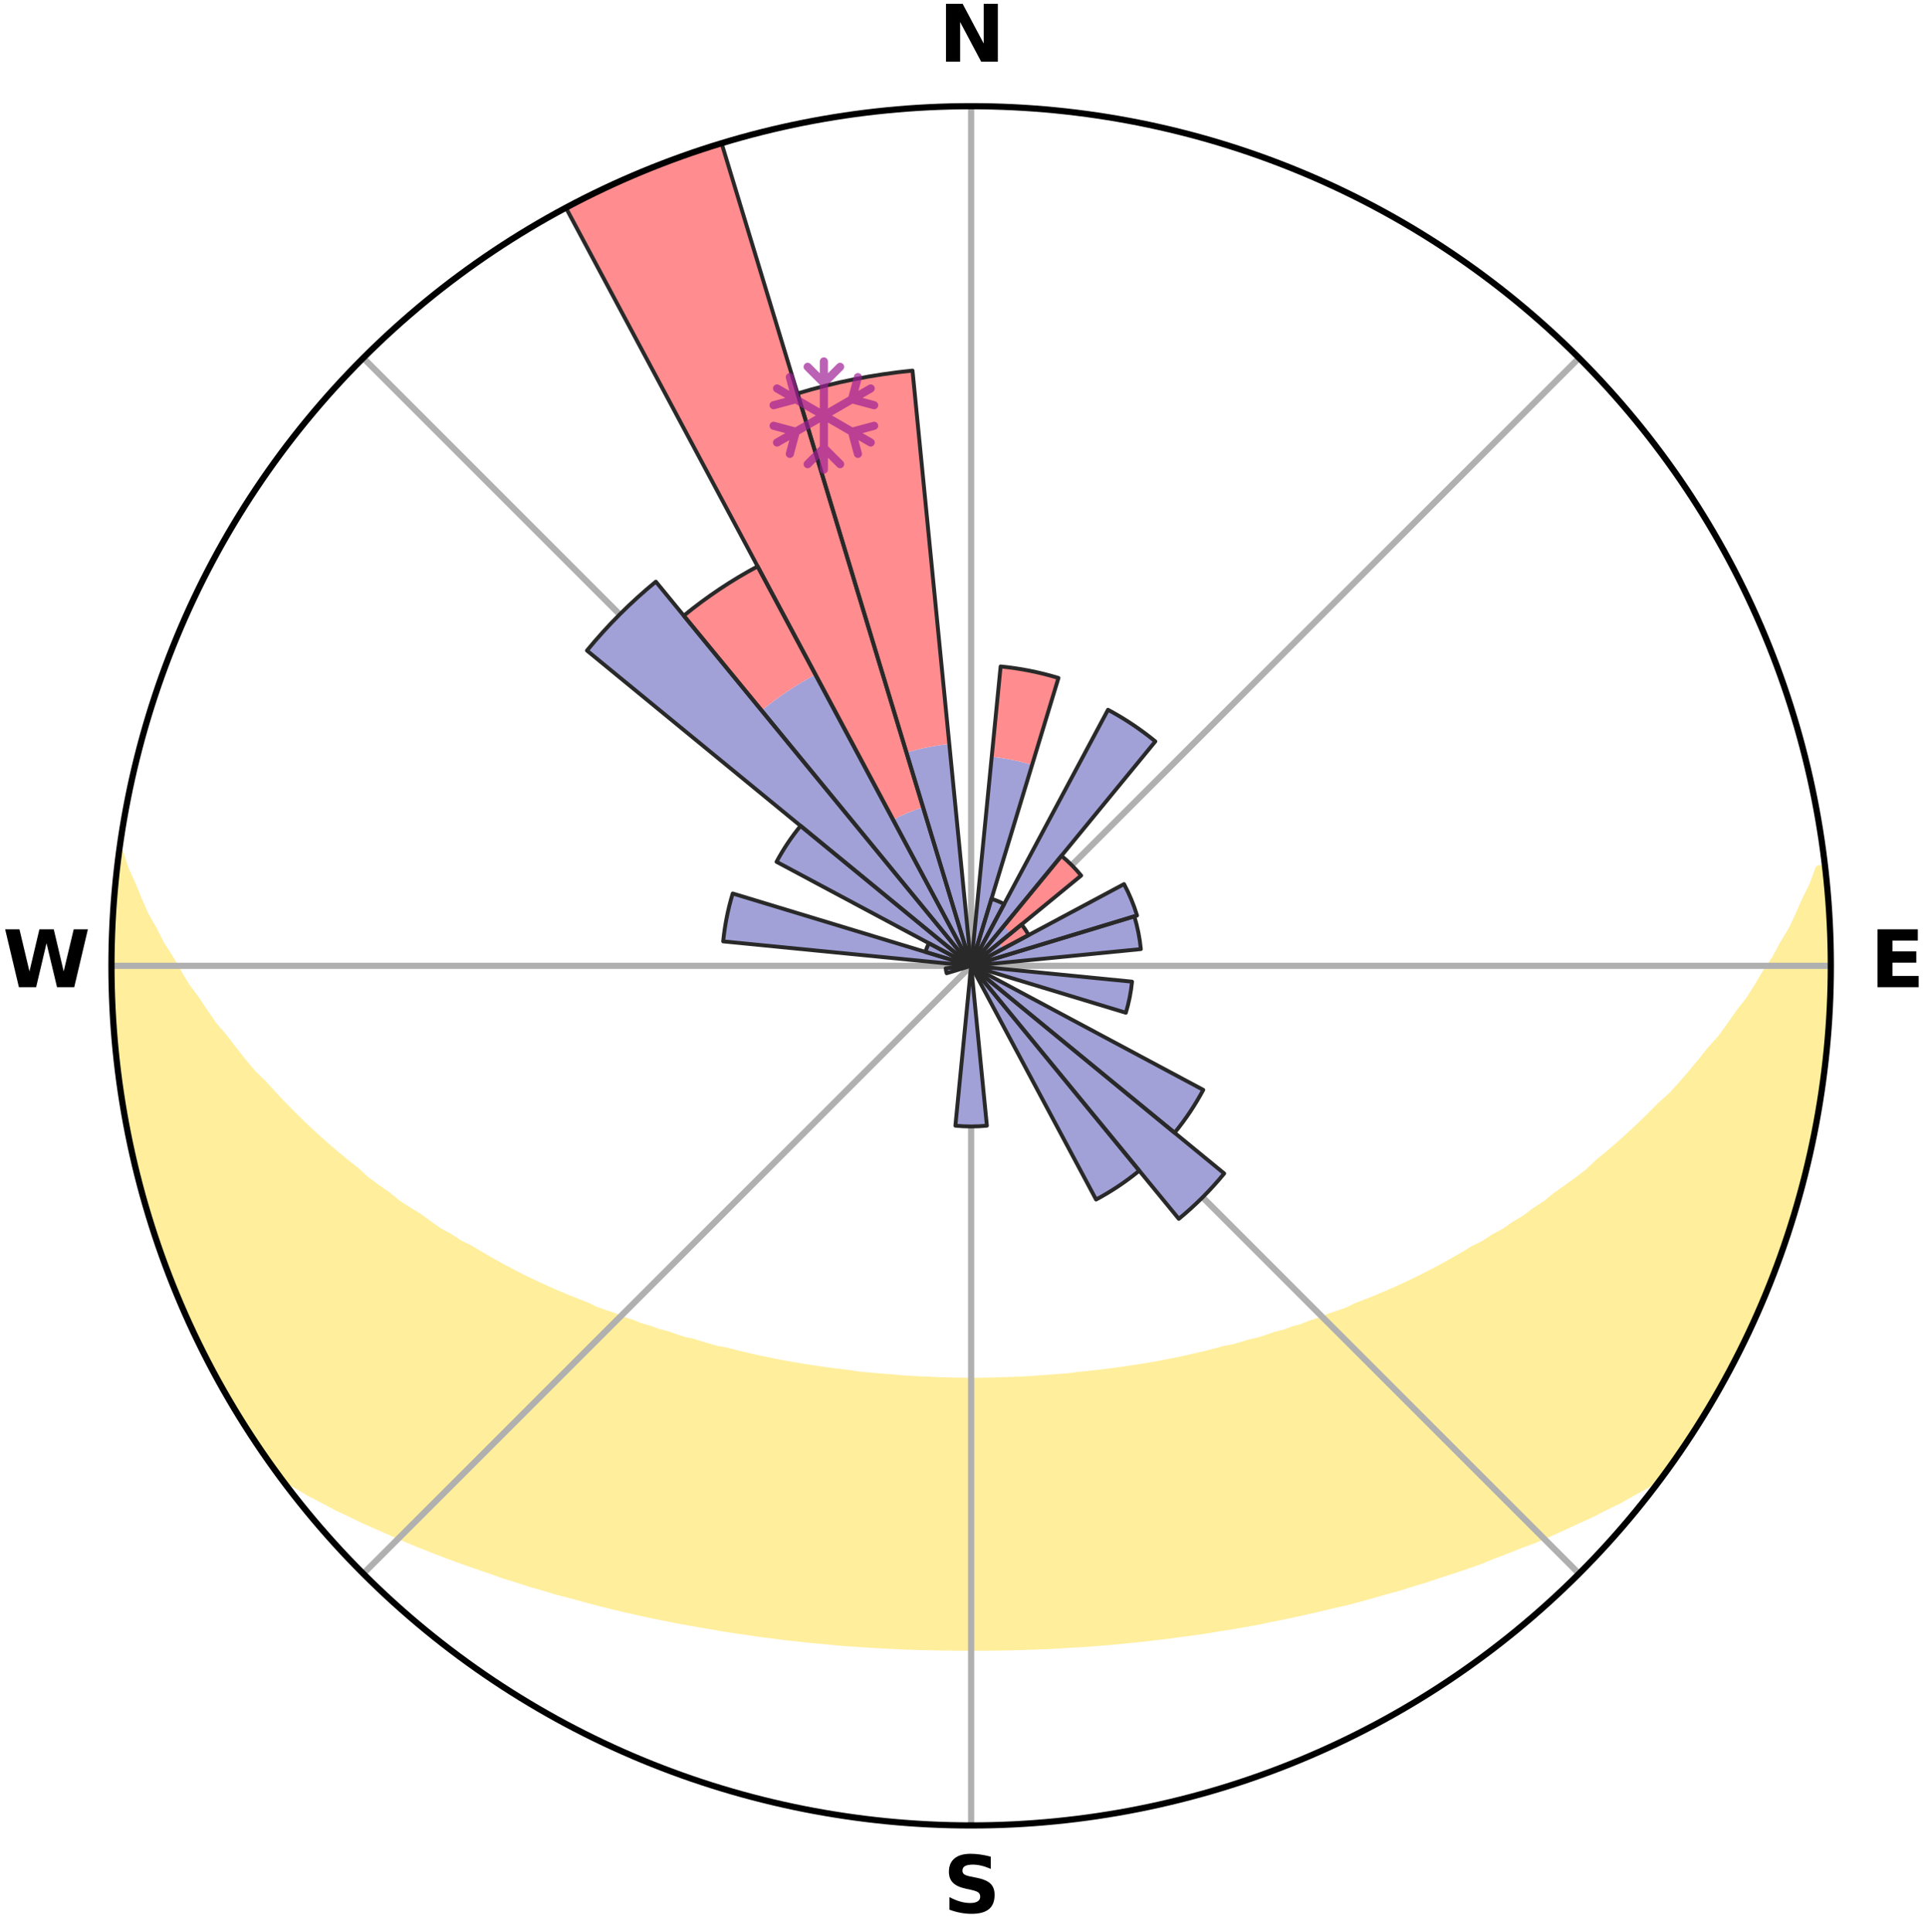 <?xml version="1.0" encoding="utf-8" standalone="no"?>
<!DOCTYPE svg PUBLIC "-//W3C//DTD SVG 1.1//EN"
  "http://www.w3.org/Graphics/SVG/1.1/DTD/svg11.dtd">
<svg xmlns:xlink="http://www.w3.org/1999/xlink" width="248.41pt" height="249.158pt" viewBox="0 0 248.41 249.158" xmlns="http://www.w3.org/2000/svg" version="1.1">
 <title>Ski Rose for Stollenbach</title>
 <defs>
  <style type="text/css">*{stroke-linejoin: round; stroke-linecap: butt}</style>
 </defs>
 <g id="figure_1">
  <g id="patch_1">
   <path d="M 0 249.158 
L 248.41 249.158 
L 248.41 0 
L 0 0 
z
" style="fill: #ffffff"/>
  </g>
  <g id="axes_1">
   <g id="patch_2">
    <path d="M 236.135 124.579 
C 236.135 110.018 233.267 95.599 227.695 82.147 
C 222.122 68.695 213.955 56.471 203.659 46.175 
C 193.363 35.879 181.139 27.711 167.687 22.139 
C 154.235 16.567 139.815 13.699 125.255 13.699 
C 110.694 13.699 96.275 16.567 82.823 22.139 
C 69.371 27.711 57.147 35.879 46.851 46.175 
C 36.555 56.471 28.387 68.695 22.815 82.147 
C 17.243 95.599 14.375 110.018 14.375 124.579 
C 14.375 139.14 17.243 153.559 22.815 167.011 
C 28.387 180.463 36.555 192.687 46.851 202.983 
C 57.147 213.279 69.371 221.447 82.823 227.019 
C 96.275 232.591 110.694 235.459 125.255 235.459 
C 139.815 235.459 154.235 232.591 167.687 227.019 
C 181.139 221.447 193.363 213.279 203.659 202.983 
C 213.955 192.687 222.122 180.463 227.695 167.011 
C 233.267 153.559 236.135 139.14 236.135 124.579 
M 125.255 124.579 
C 125.255 124.579 125.255 124.579 125.255 124.579 
C 125.255 124.579 125.255 124.579 125.255 124.579 
C 125.255 124.579 125.255 124.579 125.255 124.579 
C 125.255 124.579 125.255 124.579 125.255 124.579 
C 125.255 124.579 125.255 124.579 125.255 124.579 
C 125.255 124.579 125.255 124.579 125.255 124.579 
C 125.255 124.579 125.255 124.579 125.255 124.579 
C 125.255 124.579 125.255 124.579 125.255 124.579 
C 125.255 124.579 125.255 124.579 125.255 124.579 
C 125.255 124.579 125.255 124.579 125.255 124.579 
C 125.255 124.579 125.255 124.579 125.255 124.579 
C 125.255 124.579 125.255 124.579 125.255 124.579 
C 125.255 124.579 125.255 124.579 125.255 124.579 
C 125.255 124.579 125.255 124.579 125.255 124.579 
C 125.255 124.579 125.255 124.579 125.255 124.579 
C 125.255 124.579 125.255 124.579 125.255 124.579 
z
" style="fill: #ffffff"/>
   </g>
   <g id="PolyCollection_1">
    <defs>
     <path id="m00b816f013" d="M 235.324 -137.12 
L 234.608 -137.038 
L 233.885 -135.039 
L 232.901 -133.051 
L 232.051 -131.111 
L 231.153 -129.203 
L 230.01 -127.322 
L 229.029 -125.485 
L 227.808 -123.684 
L 226.757 -121.921 
L 225.674 -120.195 
L 224.358 -118.518 
L 223.217 -116.869 
L 222.049 -115.259 
L 220.654 -113.71 
L 219.439 -112.18 
L 218.201 -110.688 
L 216.942 -109.236 
L 215.664 -107.823 
L 214.17 -106.489 
L 212.858 -105.158 
L 211.53 -103.866 
L 210.189 -102.614 
L 208.835 -101.4 
L 207.469 -100.226 
L 206.092 -99.091 
L 204.892 -97.933 
L 203.497 -96.872 
L 202.095 -95.85 
L 200.688 -94.865 
L 199.452 -93.845 
L 198.035 -92.933 
L 196.787 -91.98 
L 195.365 -91.138 
L 194.108 -90.25 
L 192.684 -89.477 
L 191.423 -88.653 
L 190.002 -87.947 
L 188.739 -87.184 
L 187.475 -86.45 
L 186.212 -85.745 
L 184.948 -85.069 
L 183.687 -84.42 
L 182.428 -83.798 
L 181.171 -83.203 
L 179.919 -82.634 
L 178.671 -82.09 
L 177.427 -81.571 
L 176.19 -81.077 
L 174.958 -80.605 
L 173.845 -80.054 
L 172.624 -79.627 
L 171.411 -79.221 
L 170.307 -78.734 
L 169.107 -78.369 
L 168.01 -77.92 
L 166.824 -77.593 
L 165.735 -77.183 
L 164.566 -76.891 
L 163.487 -76.515 
L 162.411 -76.157 
L 161.266 -75.913 
L 160.201 -75.586 
L 159.14 -75.275 
L 158.022 -75.074 
L 156.973 -74.791 
L 155.929 -74.523 
L 154.89 -74.268 
L 153.856 -74.026 
L 152.827 -73.797 
L 151.803 -73.581 
L 150.784 -73.376 
L 149.77 -73.182 
L 148.761 -72.999 
L 147.757 -72.827 
L 146.758 -72.665 
L 145.764 -72.513 
L 144.775 -72.369 
L 143.791 -72.235 
L 142.811 -72.109 
L 141.836 -71.991 
L 140.865 -71.881 
L 139.898 -71.778 
L 138.935 -71.682 
L 137.987 -71.547 
L 137.029 -71.467 
L 136.075 -71.394 
L 135.124 -71.327 
L 134.176 -71.266 
L 133.235 -71.181 
L 132.291 -71.134 
L 131.349 -71.092 
L 130.409 -71.056 
L 129.47 -71.024 
L 128.533 -70.986 
L 127.596 -70.968 
L 126.659 -70.954 
L 125.723 -70.945 
L 124.787 -70.945 
L 123.851 -70.957 
L 122.914 -70.974 
L 121.978 -70.995 
L 121.04 -71.021 
L 120.103 -71.07 
L 119.163 -71.11 
L 118.221 -71.154 
L 117.278 -71.204 
L 116.332 -71.259 
L 115.39 -71.355 
L 114.441 -71.425 
L 113.488 -71.501 
L 112.532 -71.583 
L 111.572 -71.671 
L 110.609 -71.767 
L 109.658 -71.924 
L 108.688 -72.037 
L 107.715 -72.157 
L 106.737 -72.285 
L 105.754 -72.422 
L 104.767 -72.568 
L 103.775 -72.722 
L 102.778 -72.887 
L 101.777 -73.061 
L 100.77 -73.245 
L 99.758 -73.441 
L 98.742 -73.647 
L 97.72 -73.866 
L 96.693 -74.096 
L 95.661 -74.339 
L 94.625 -74.596 
L 93.584 -74.865 
L 92.476 -75.055 
L 91.422 -75.352 
L 90.364 -75.664 
L 89.302 -75.992 
L 88.161 -76.237 
L 87.087 -76.596 
L 86.011 -76.972 
L 84.845 -77.265 
L 83.759 -77.676 
L 82.577 -78.004 
L 81.482 -78.452 
L 80.286 -78.818 
L 79.184 -79.306 
L 77.974 -79.712 
L 76.757 -80.139 
L 75.647 -80.689 
L 74.419 -81.161 
L 73.184 -81.655 
L 71.944 -82.174 
L 70.7 -82.717 
L 69.45 -83.286 
L 68.197 -83.88 
L 66.941 -84.501 
L 65.683 -85.149 
L 64.423 -85.825 
L 63.163 -86.529 
L 61.902 -87.261 
L 60.642 -88.023 
L 59.226 -88.728 
L 57.967 -89.551 
L 56.547 -90.323 
L 55.293 -91.209 
L 54.044 -92.127 
L 52.629 -93 
L 51.215 -93.911 
L 49.983 -94.929 
L 48.579 -95.911 
L 47.18 -96.931 
L 45.973 -98.052 
L 44.591 -99.146 
L 43.218 -100.279 
L 41.855 -101.45 
L 40.503 -102.661 
L 39.165 -103.911 
L 37.841 -105.2 
L 36.532 -106.528 
L 35.239 -107.896 
L 33.965 -109.302 
L 32.509 -110.718 
L 31.274 -112.206 
L 30.061 -113.733 
L 28.872 -115.298 
L 27.504 -116.886 
L 26.366 -118.531 
L 25.255 -120.213 
L 23.971 -121.927 
L 22.922 -123.686 
L 21.906 -125.481 
L 20.723 -127.316 
L 19.782 -129.184 
L 18.684 -131.097 
L 17.832 -133.033 
L 17.034 -135 
L 16.116 -137.014 
L 15.46 -139.034 
L 15.46 -139.034 
L 15.46 -139.034 
L 15.149 -137.124 
L 14.968 -135.198 
L 14.722 -133.278 
L 14.607 -131.347 
L 14.525 -129.414 
L 14.475 -127.48 
L 14.458 -125.546 
L 14.554 -123.613 
L 14.424 -121.677 
L 14.503 -119.744 
L 14.697 -117.817 
L 14.748 -115.882 
L 14.923 -113.955 
L 15.128 -112.032 
L 15.363 -110.111 
L 15.628 -108.195 
L 15.923 -106.283 
L 16.248 -104.376 
L 16.695 -102.492 
L 17.005 -100.581 
L 17.496 -98.709 
L 17.943 -96.826 
L 18.514 -94.977 
L 18.953 -93.091 
L 19.559 -91.253 
L 20.128 -89.404 
L 20.822 -87.597 
L 21.452 -85.769 
L 22.114 -83.951 
L 22.867 -82.168 
L 23.591 -80.374 
L 24.436 -78.633 
L 25.225 -76.867 
L 26.046 -75.115 
L 26.962 -73.411 
L 27.843 -71.689 
L 28.778 -69.995 
L 29.749 -68.322 
L 30.732 -66.656 
L 31.757 -65.014 
L 32.803 -63.386 
L 33.898 -61.791 
L 34.989 -60.193 
L 36.337 -58.784 
L 38.133 -57.728 
L 39.894 -56.68 
L 41.732 -55.728 
L 43.519 -54.77 
L 45.368 -53.901 
L 47.164 -53.022 
L 49.017 -52.232 
L 50.813 -51.425 
L 52.607 -50.652 
L 54.398 -49.911 
L 56.185 -49.202 
L 57.967 -48.523 
L 59.743 -47.875 
L 61.513 -47.254 
L 63.277 -46.662 
L 64.993 -46.044 
L 66.743 -45.505 
L 68.452 -44.945 
L 70.188 -44.456 
L 71.881 -43.94 
L 73.601 -43.498 
L 75.284 -43.034 
L 76.958 -42.587 
L 78.628 -42.167 
L 80.289 -41.763 
L 81.947 -41.385 
L 83.594 -41.021 
L 85.238 -40.682 
L 86.872 -40.356 
L 88.502 -40.053 
L 90.122 -39.761 
L 91.738 -39.493 
L 93.334 -39.203 
L 94.936 -38.96 
L 96.533 -38.739 
L 98.114 -38.499 
L 99.698 -38.301 
L 101.27 -38.093 
L 102.846 -37.93 
L 104.409 -37.752 
L 105.974 -37.608 
L 107.53 -37.458 
L 109.083 -37.323 
L 110.637 -37.224 
L 112.183 -37.116 
L 113.729 -37.032 
L 115.271 -36.949 
L 116.81 -36.88 
L 118.348 -36.825 
L 119.886 -36.793 
L 121.421 -36.762 
L 122.955 -36.743 
L 124.488 -36.736 
L 126.021 -36.737 
L 127.555 -36.745 
L 129.089 -36.756 
L 130.624 -36.786 
L 132.161 -36.83 
L 133.699 -36.887 
L 135.239 -36.948 
L 136.781 -37.03 
L 138.325 -37.126 
L 139.875 -37.213 
L 141.425 -37.335 
L 142.981 -37.454 
L 144.537 -37.603 
L 146.097 -37.767 
L 147.667 -37.916 
L 149.235 -38.11 
L 150.814 -38.294 
L 152.39 -38.518 
L 153.982 -38.723 
L 155.577 -38.951 
L 157.168 -39.224 
L 158.778 -39.475 
L 160.392 -39.751 
L 162.016 -40.035 
L 163.627 -40.379 
L 165.26 -40.707 
L 166.903 -41.046 
L 168.549 -41.412 
L 170.206 -41.789 
L 171.866 -42.195 
L 173.56 -42.572 
L 175.239 -43.013 
L 176.919 -43.483 
L 178.609 -43.969 
L 180.337 -44.434 
L 182.036 -44.975 
L 183.778 -45.489 
L 185.493 -46.075 
L 187.25 -46.64 
L 189.015 -47.232 
L 190.786 -47.852 
L 192.515 -48.555 
L 194.296 -49.234 
L 196.082 -49.943 
L 197.925 -50.63 
L 199.719 -51.403 
L 201.516 -52.21 
L 203.312 -53.053 
L 205.161 -53.884 
L 206.955 -54.801 
L 208.803 -55.707 
L 210.58 -56.708 
L 212.397 -57.712 
L 214.197 -58.765 
L 215.523 -60.191 
L 216.629 -61.779 
L 217.714 -63.382 
L 218.746 -65.019 
L 219.789 -66.649 
L 220.791 -68.304 
L 221.642 -70.046 
L 222.574 -71.739 
L 223.595 -73.387 
L 224.397 -75.148 
L 225.313 -76.854 
L 226.126 -78.609 
L 226.937 -80.366 
L 227.622 -82.177 
L 228.417 -83.943 
L 229.086 -85.758 
L 229.707 -87.591 
L 230.39 -89.401 
L 230.971 -91.247 
L 231.454 -93.121 
L 232.057 -94.96 
L 232.588 -96.821 
L 232.967 -98.72 
L 233.423 -100.599 
L 233.861 -102.483 
L 234.257 -104.377 
L 234.604 -106.28 
L 234.916 -108.19 
L 235.029 -110.127 
L 235.268 -112.045 
L 235.47 -113.967 
L 235.635 -115.892 
L 235.767 -117.82 
L 235.859 -119.75 
L 236.092 -121.677 
L 236.119 -123.612 
L 236.104 -125.546 
L 236.063 -127.481 
L 235.979 -129.413 
L 235.863 -131.344 
L 235.713 -133.272 
L 235.538 -135.198 
L 235.324 -137.12 
z
" style="stroke: #ffee9c"/>
    </defs>
    <g clip-path="url(#pbcec2ac94b)">
     <use xlink:href="#m00b816f013" x="0" y="249.158" style="fill: #ffee9c; stroke: #ffee9c"/>
    </g>
   </g>
   <g id="matplotlib.axis_1">
    <g id="xtick_1">
     <g id="line2d_1">
      <path d="M 125.255 124.579 
L 125.255 13.699 
" clip-path="url(#pbcec2ac94b)" style="fill: none; stroke: #b0b0b0; stroke-width: 0.8; stroke-linecap: square"/>
     </g>
     <g id="text_1">
      <!-- N -->
      <g transform="translate(121.07 7.958) scale(0.1 -0.1)">
       <defs>
        <path id="DejaVuSans-Bold-4e" d="M 588 4666 
L 1931 4666 
L 3628 1466 
L 3628 4666 
L 4769 4666 
L 4769 0 
L 3425 0 
L 1728 3200 
L 1728 0 
L 588 0 
L 588 4666 
z
" transform="scale(0.016)"/>
       </defs>
       <use xlink:href="#DejaVuSans-Bold-4e"/>
      </g>
     </g>
    </g>
    <g id="xtick_2">
     <g id="line2d_2">
      <path d="M 125.255 124.579 
L 203.659 46.175 
" clip-path="url(#pbcec2ac94b)" style="fill: none; stroke: #b0b0b0; stroke-width: 0.8; stroke-linecap: square"/>
     </g>
    </g>
    <g id="xtick_3">
     <g id="line2d_3">
      <path d="M 125.255 124.579 
L 236.135 124.579 
" clip-path="url(#pbcec2ac94b)" style="fill: none; stroke: #b0b0b0; stroke-width: 0.8; stroke-linecap: square"/>
     </g>
     <g id="text_2">
      <!-- E -->
      <g transform="translate(241.219 127.338) scale(0.1 -0.1)">
       <defs>
        <path id="DejaVuSans-Bold-45" d="M 588 4666 
L 3834 4666 
L 3834 3756 
L 1791 3756 
L 1791 2888 
L 3713 2888 
L 3713 1978 
L 1791 1978 
L 1791 909 
L 3903 909 
L 3903 0 
L 588 0 
L 588 4666 
z
" transform="scale(0.016)"/>
       </defs>
       <use xlink:href="#DejaVuSans-Bold-45"/>
      </g>
     </g>
    </g>
    <g id="xtick_4">
     <g id="line2d_4">
      <path d="M 125.255 124.579 
L 203.659 202.983 
" clip-path="url(#pbcec2ac94b)" style="fill: none; stroke: #b0b0b0; stroke-width: 0.8; stroke-linecap: square"/>
     </g>
    </g>
    <g id="xtick_5">
     <g id="line2d_5">
      <path d="M 125.255 124.579 
L 125.255 235.459 
" clip-path="url(#pbcec2ac94b)" style="fill: none; stroke: #b0b0b0; stroke-width: 0.8; stroke-linecap: square"/>
     </g>
     <g id="text_3">
      <!-- S -->
      <g transform="translate(121.654 246.718) scale(0.1 -0.1)">
       <defs>
        <path id="DejaVuSans-Bold-53" d="M 3834 4519 
L 3834 3531 
Q 3450 3703 3084 3790 
Q 2719 3878 2394 3878 
Q 1963 3878 1756 3759 
Q 1550 3641 1550 3391 
Q 1550 3203 1689 3098 
Q 1828 2994 2194 2919 
L 2706 2816 
Q 3484 2659 3812 2340 
Q 4141 2022 4141 1434 
Q 4141 663 3683 286 
Q 3225 -91 2284 -91 
Q 1841 -91 1394 -6 
Q 947 78 500 244 
L 500 1259 
Q 947 1022 1364 901 
Q 1781 781 2169 781 
Q 2563 781 2772 912 
Q 2981 1044 2981 1288 
Q 2981 1506 2839 1625 
Q 2697 1744 2272 1838 
L 1806 1941 
Q 1106 2091 782 2419 
Q 459 2747 459 3303 
Q 459 4000 909 4375 
Q 1359 4750 2203 4750 
Q 2588 4750 2994 4692 
Q 3400 4634 3834 4519 
z
" transform="scale(0.016)"/>
       </defs>
       <use xlink:href="#DejaVuSans-Bold-53"/>
      </g>
     </g>
    </g>
    <g id="xtick_6">
     <g id="line2d_6">
      <path d="M 125.255 124.579 
L 46.851 202.983 
" clip-path="url(#pbcec2ac94b)" style="fill: none; stroke: #b0b0b0; stroke-width: 0.8; stroke-linecap: square"/>
     </g>
    </g>
    <g id="xtick_7">
     <g id="line2d_7">
      <path d="M 125.255 124.579 
L 14.375 124.579 
" clip-path="url(#pbcec2ac94b)" style="fill: none; stroke: #b0b0b0; stroke-width: 0.8; stroke-linecap: square"/>
     </g>
     <g id="text_4">
      <!-- W -->
      <g transform="translate(0.36 127.338) scale(0.1 -0.1)">
       <defs>
        <path id="DejaVuSans-Bold-57" d="M 191 4666 
L 1344 4666 
L 2150 1275 
L 2950 4666 
L 4109 4666 
L 4909 1275 
L 5716 4666 
L 6859 4666 
L 5759 0 
L 4372 0 
L 3525 3547 
L 2688 0 
L 1300 0 
L 191 4666 
z
" transform="scale(0.016)"/>
       </defs>
       <use xlink:href="#DejaVuSans-Bold-57"/>
      </g>
     </g>
    </g>
    <g id="xtick_8">
     <g id="line2d_8">
      <path d="M 125.255 124.579 
L 46.851 46.175 
" clip-path="url(#pbcec2ac94b)" style="fill: none; stroke: #b0b0b0; stroke-width: 0.8; stroke-linecap: square"/>
     </g>
    </g>
   </g>
   <g id="matplotlib.axis_2"/>
   <g id="patch_3">
    <path d="M 125.255 124.579 
C 125.255 124.579 125.255 124.579 125.255 124.579 
C 125.255 124.579 125.255 124.579 125.255 124.579 
L 125.255 124.579 
C 125.255 124.579 125.255 124.579 125.255 124.579 
C 125.255 124.579 125.255 124.579 125.255 124.579 
z
" clip-path="url(#pbcec2ac94b)" style="fill: #d9d9d9"/>
   </g>
   <g id="patch_4">
    <path d="M 125.255 124.579 
C 125.255 124.579 125.255 124.579 125.255 124.579 
C 125.255 124.579 125.255 124.579 125.255 124.579 
L 125.255 124.579 
C 125.255 124.579 125.255 124.579 125.255 124.579 
C 125.255 124.579 125.255 124.579 125.255 124.579 
z
" clip-path="url(#pbcec2ac94b)" style="fill: #d9d9d9"/>
   </g>
   <g id="patch_5">
    <path d="M 125.255 124.579 
C 125.255 124.579 125.255 124.579 125.255 124.579 
C 125.255 124.579 125.255 124.579 125.255 124.579 
L 125.255 124.579 
C 125.255 124.579 125.255 124.579 125.255 124.579 
C 125.255 124.579 125.255 124.579 125.255 124.579 
z
" clip-path="url(#pbcec2ac94b)" style="fill: #d9d9d9"/>
   </g>
   <g id="patch_6">
    <path d="M 125.255 124.579 
C 125.255 124.579 125.255 124.579 125.255 124.579 
C 125.255 124.579 125.255 124.579 125.255 124.579 
L 125.255 124.579 
C 125.255 124.579 125.255 124.579 125.255 124.579 
C 125.255 124.579 125.255 124.579 125.255 124.579 
z
" clip-path="url(#pbcec2ac94b)" style="fill: #d9d9d9"/>
   </g>
   <g id="patch_7">
    <path d="M 125.255 124.579 
C 125.255 124.579 125.255 124.579 125.255 124.579 
C 125.255 124.579 125.255 124.579 125.255 124.579 
L 125.255 124.579 
C 125.255 124.579 125.255 124.579 125.255 124.579 
C 125.255 124.579 125.255 124.579 125.255 124.579 
z
" clip-path="url(#pbcec2ac94b)" style="fill: #d9d9d9"/>
   </g>
   <g id="patch_8">
    <path d="M 125.255 124.579 
C 125.255 124.579 125.255 124.579 125.255 124.579 
C 125.255 124.579 125.255 124.579 125.255 124.579 
L 125.255 124.579 
C 125.255 124.579 125.255 124.579 125.255 124.579 
C 125.255 124.579 125.255 124.579 125.255 124.579 
z
" clip-path="url(#pbcec2ac94b)" style="fill: #d9d9d9"/>
   </g>
   <g id="patch_9">
    <path d="M 125.255 124.579 
C 125.255 124.579 125.255 124.579 125.255 124.579 
C 125.255 124.579 125.255 124.579 125.255 124.579 
L 125.255 124.579 
C 125.255 124.579 125.255 124.579 125.255 124.579 
C 125.255 124.579 125.255 124.579 125.255 124.579 
z
" clip-path="url(#pbcec2ac94b)" style="fill: #d9d9d9"/>
   </g>
   <g id="patch_10">
    <path d="M 125.255 124.579 
C 125.255 124.579 125.255 124.579 125.255 124.579 
C 125.255 124.579 125.255 124.579 125.255 124.579 
L 125.255 124.579 
C 125.255 124.579 125.255 124.579 125.255 124.579 
C 125.255 124.579 125.255 124.579 125.255 124.579 
z
" clip-path="url(#pbcec2ac94b)" style="fill: #d9d9d9"/>
   </g>
   <g id="patch_11">
    <path d="M 125.255 124.579 
C 125.255 124.579 125.255 124.579 125.255 124.579 
C 125.255 124.579 125.255 124.579 125.255 124.579 
L 125.255 124.579 
C 125.255 124.579 125.255 124.579 125.255 124.579 
C 125.255 124.579 125.255 124.579 125.255 124.579 
z
" clip-path="url(#pbcec2ac94b)" style="fill: #d9d9d9"/>
   </g>
   <g id="patch_12">
    <path d="M 125.255 124.579 
C 125.255 124.579 125.255 124.579 125.255 124.579 
C 125.255 124.579 125.255 124.579 125.255 124.579 
L 125.255 124.579 
C 125.255 124.579 125.255 124.579 125.255 124.579 
C 125.255 124.579 125.255 124.579 125.255 124.579 
z
" clip-path="url(#pbcec2ac94b)" style="fill: #d9d9d9"/>
   </g>
   <g id="patch_13">
    <path d="M 125.255 124.579 
C 125.255 124.579 125.255 124.579 125.255 124.579 
C 125.255 124.579 125.255 124.579 125.255 124.579 
L 125.255 124.579 
C 125.255 124.579 125.255 124.579 125.255 124.579 
C 125.255 124.579 125.255 124.579 125.255 124.579 
z
" clip-path="url(#pbcec2ac94b)" style="fill: #d9d9d9"/>
   </g>
   <g id="patch_14">
    <path d="M 125.255 124.579 
C 125.255 124.579 125.255 124.579 125.255 124.579 
C 125.255 124.579 125.255 124.579 125.255 124.579 
L 125.255 124.579 
C 125.255 124.579 125.255 124.579 125.255 124.579 
C 125.255 124.579 125.255 124.579 125.255 124.579 
z
" clip-path="url(#pbcec2ac94b)" style="fill: #d9d9d9"/>
   </g>
   <g id="patch_15">
    <path d="M 125.255 124.579 
C 125.255 124.579 125.255 124.579 125.255 124.579 
C 125.255 124.579 125.255 124.579 125.255 124.579 
L 125.255 124.579 
C 125.255 124.579 125.255 124.579 125.255 124.579 
C 125.255 124.579 125.255 124.579 125.255 124.579 
z
" clip-path="url(#pbcec2ac94b)" style="fill: #d9d9d9"/>
   </g>
   <g id="patch_16">
    <path d="M 125.255 124.579 
C 125.255 124.579 125.255 124.579 125.255 124.579 
C 125.255 124.579 125.255 124.579 125.255 124.579 
L 125.255 124.579 
C 125.255 124.579 125.255 124.579 125.255 124.579 
C 125.255 124.579 125.255 124.579 125.255 124.579 
z
" clip-path="url(#pbcec2ac94b)" style="fill: #d9d9d9"/>
   </g>
   <g id="patch_17">
    <path d="M 125.255 124.579 
C 125.255 124.579 125.255 124.579 125.255 124.579 
C 125.255 124.579 125.255 124.579 125.255 124.579 
L 125.255 124.579 
C 125.255 124.579 125.255 124.579 125.255 124.579 
C 125.255 124.579 125.255 124.579 125.255 124.579 
z
" clip-path="url(#pbcec2ac94b)" style="fill: #d9d9d9"/>
   </g>
   <g id="patch_18">
    <path d="M 125.255 124.579 
C 125.255 124.579 125.255 124.579 125.255 124.579 
C 125.255 124.579 125.255 124.579 125.255 124.579 
L 125.255 124.579 
C 125.255 124.579 125.255 124.579 125.255 124.579 
C 125.255 124.579 125.255 124.579 125.255 124.579 
z
" clip-path="url(#pbcec2ac94b)" style="fill: #d9d9d9"/>
   </g>
   <g id="patch_19">
    <path d="M 125.255 124.579 
C 125.255 124.579 125.255 124.579 125.255 124.579 
C 125.255 124.579 125.255 124.579 125.255 124.579 
L 125.255 124.579 
C 125.255 124.579 125.255 124.579 125.255 124.579 
C 125.255 124.579 125.255 124.579 125.255 124.579 
z
" clip-path="url(#pbcec2ac94b)" style="fill: #d9d9d9"/>
   </g>
   <g id="patch_20">
    <path d="M 125.255 124.579 
C 125.255 124.579 125.255 124.579 125.255 124.579 
C 125.255 124.579 125.255 124.579 125.255 124.579 
L 125.255 124.579 
C 125.255 124.579 125.255 124.579 125.255 124.579 
C 125.255 124.579 125.255 124.579 125.255 124.579 
z
" clip-path="url(#pbcec2ac94b)" style="fill: #d9d9d9"/>
   </g>
   <g id="patch_21">
    <path d="M 125.255 124.579 
C 125.255 124.579 125.255 124.579 125.255 124.579 
C 125.255 124.579 125.255 124.579 125.255 124.579 
L 125.255 124.579 
C 125.255 124.579 125.255 124.579 125.255 124.579 
C 125.255 124.579 125.255 124.579 125.255 124.579 
z
" clip-path="url(#pbcec2ac94b)" style="fill: #d9d9d9"/>
   </g>
   <g id="patch_22">
    <path d="M 125.255 124.579 
C 125.255 124.579 125.255 124.579 125.255 124.579 
C 125.255 124.579 125.255 124.579 125.255 124.579 
L 125.255 124.579 
C 125.255 124.579 125.255 124.579 125.255 124.579 
C 125.255 124.579 125.255 124.579 125.255 124.579 
z
" clip-path="url(#pbcec2ac94b)" style="fill: #d9d9d9"/>
   </g>
   <g id="patch_23">
    <path d="M 125.255 124.579 
C 125.255 124.579 125.255 124.579 125.255 124.579 
C 125.255 124.579 125.255 124.579 125.255 124.579 
L 125.255 124.579 
C 125.255 124.579 125.255 124.579 125.255 124.579 
C 125.255 124.579 125.255 124.579 125.255 124.579 
z
" clip-path="url(#pbcec2ac94b)" style="fill: #d9d9d9"/>
   </g>
   <g id="patch_24">
    <path d="M 125.255 124.579 
C 125.255 124.579 125.255 124.579 125.255 124.579 
C 125.255 124.579 125.255 124.579 125.255 124.579 
L 125.255 124.579 
C 125.255 124.579 125.255 124.579 125.255 124.579 
C 125.255 124.579 125.255 124.579 125.255 124.579 
z
" clip-path="url(#pbcec2ac94b)" style="fill: #d9d9d9"/>
   </g>
   <g id="patch_25">
    <path d="M 125.255 124.579 
C 125.255 124.579 125.255 124.579 125.255 124.579 
C 125.255 124.579 125.255 124.579 125.255 124.579 
L 125.255 124.579 
C 125.255 124.579 125.255 124.579 125.255 124.579 
C 125.255 124.579 125.255 124.579 125.255 124.579 
z
" clip-path="url(#pbcec2ac94b)" style="fill: #d9d9d9"/>
   </g>
   <g id="patch_26">
    <path d="M 125.255 124.579 
C 125.255 124.579 125.255 124.579 125.255 124.579 
C 125.255 124.579 125.255 124.579 125.255 124.579 
L 125.255 124.579 
C 125.255 124.579 125.255 124.579 125.255 124.579 
C 125.255 124.579 125.255 124.579 125.255 124.579 
z
" clip-path="url(#pbcec2ac94b)" style="fill: #d9d9d9"/>
   </g>
   <g id="patch_27">
    <path d="M 125.255 124.579 
C 125.255 124.579 125.255 124.579 125.255 124.579 
C 125.255 124.579 125.255 124.579 125.255 124.579 
L 125.255 124.579 
C 125.255 124.579 125.255 124.579 125.255 124.579 
C 125.255 124.579 125.255 124.579 125.255 124.579 
z
" clip-path="url(#pbcec2ac94b)" style="fill: #d9d9d9"/>
   </g>
   <g id="patch_28">
    <path d="M 125.255 124.579 
C 125.255 124.579 125.255 124.579 125.255 124.579 
C 125.255 124.579 125.255 124.579 125.255 124.579 
L 125.255 124.579 
C 125.255 124.579 125.255 124.579 125.255 124.579 
C 125.255 124.579 125.255 124.579 125.255 124.579 
z
" clip-path="url(#pbcec2ac94b)" style="fill: #d9d9d9"/>
   </g>
   <g id="patch_29">
    <path d="M 125.255 124.579 
C 125.255 124.579 125.255 124.579 125.255 124.579 
C 125.255 124.579 125.255 124.579 125.255 124.579 
L 125.255 124.579 
C 125.255 124.579 125.255 124.579 125.255 124.579 
C 125.255 124.579 125.255 124.579 125.255 124.579 
z
" clip-path="url(#pbcec2ac94b)" style="fill: #d9d9d9"/>
   </g>
   <g id="patch_30">
    <path d="M 125.255 124.579 
C 125.255 124.579 125.255 124.579 125.255 124.579 
C 125.255 124.579 125.255 124.579 125.255 124.579 
L 125.255 124.579 
C 125.255 124.579 125.255 124.579 125.255 124.579 
C 125.255 124.579 125.255 124.579 125.255 124.579 
z
" clip-path="url(#pbcec2ac94b)" style="fill: #d9d9d9"/>
   </g>
   <g id="patch_31">
    <path d="M 125.255 124.579 
C 125.255 124.579 125.255 124.579 125.255 124.579 
C 125.255 124.579 125.255 124.579 125.255 124.579 
L 125.255 124.579 
C 125.255 124.579 125.255 124.579 125.255 124.579 
C 125.255 124.579 125.255 124.579 125.255 124.579 
z
" clip-path="url(#pbcec2ac94b)" style="fill: #d9d9d9"/>
   </g>
   <g id="patch_32">
    <path d="M 125.255 124.579 
C 125.255 124.579 125.255 124.579 125.255 124.579 
C 125.255 124.579 125.255 124.579 125.255 124.579 
L 125.255 124.579 
C 125.255 124.579 125.255 124.579 125.255 124.579 
C 125.255 124.579 125.255 124.579 125.255 124.579 
z
" clip-path="url(#pbcec2ac94b)" style="fill: #d9d9d9"/>
   </g>
   <g id="patch_33">
    <path d="M 125.255 124.579 
C 125.255 124.579 125.255 124.579 125.255 124.579 
C 125.255 124.579 125.255 124.579 125.255 124.579 
L 125.255 124.579 
C 125.255 124.579 125.255 124.579 125.255 124.579 
C 125.255 124.579 125.255 124.579 125.255 124.579 
z
" clip-path="url(#pbcec2ac94b)" style="fill: #d9d9d9"/>
   </g>
   <g id="patch_34">
    <path d="M 125.255 124.579 
C 125.255 124.579 125.255 124.579 125.255 124.579 
C 125.255 124.579 125.255 124.579 125.255 124.579 
L 125.255 124.579 
C 125.255 124.579 125.255 124.579 125.255 124.579 
C 125.255 124.579 125.255 124.579 125.255 124.579 
z
" clip-path="url(#pbcec2ac94b)" style="fill: #d9d9d9"/>
   </g>
   <g id="patch_35">
    <path d="M 125.255 124.579 
C 125.255 124.579 125.255 124.579 125.255 124.579 
C 125.255 124.579 125.255 124.579 125.255 124.579 
L 125.255 124.579 
C 125.255 124.579 125.255 124.579 125.255 124.579 
C 125.255 124.579 125.255 124.579 125.255 124.579 
z
" clip-path="url(#pbcec2ac94b)" style="fill: #a1a1d8"/>
   </g>
   <g id="patch_36">
    <path d="M 125.255 124.579 
C 125.255 124.579 125.255 124.579 125.255 124.579 
C 125.255 124.579 125.255 124.579 125.255 124.579 
L 133.118 98.658 
C 132.27 98.4 131.409 98.185 130.539 98.012 
C 129.67 97.839 128.792 97.709 127.91 97.622 
z
" clip-path="url(#pbcec2ac94b)" style="fill: #a1a1d8"/>
   </g>
   <g id="patch_37">
    <path d="M 125.255 124.579 
C 125.255 124.579 125.255 124.579 125.255 124.579 
C 125.255 124.579 125.255 124.579 125.255 124.579 
L 129.511 116.616 
C 129.251 116.477 128.983 116.35 128.71 116.237 
C 128.437 116.124 128.159 116.024 127.876 115.939 
z
" clip-path="url(#pbcec2ac94b)" style="fill: #a1a1d8"/>
   </g>
   <g id="patch_38">
    <path d="M 125.255 124.579 
C 125.255 124.579 125.255 124.579 125.255 124.579 
C 125.255 124.579 125.255 124.579 125.255 124.579 
L 149.011 95.632 
C 148.063 94.855 147.078 94.124 146.059 93.443 
C 145.04 92.762 143.988 92.132 142.907 91.554 
z
" clip-path="url(#pbcec2ac94b)" style="fill: #a1a1d8"/>
   </g>
   <g id="patch_39">
    <path d="M 125.255 124.579 
C 125.255 124.579 125.255 124.579 125.255 124.579 
C 125.255 124.579 125.255 124.579 125.255 124.579 
L 130.352 120.396 
C 130.215 120.229 130.07 120.069 129.918 119.916 
C 129.765 119.764 129.605 119.619 129.438 119.482 
z
" clip-path="url(#pbcec2ac94b)" style="fill: #a1a1d8"/>
   </g>
   <g id="patch_40">
    <path d="M 125.255 124.579 
C 125.255 124.579 125.255 124.579 125.255 124.579 
C 125.255 124.579 125.255 124.579 125.255 124.579 
L 129.367 122.381 
C 129.295 122.246 129.217 122.116 129.132 121.989 
C 129.047 121.862 128.956 121.739 128.859 121.621 
z
" clip-path="url(#pbcec2ac94b)" style="fill: #a1a1d8"/>
   </g>
   <g id="patch_41">
    <path d="M 125.255 124.579 
C 125.255 124.579 125.255 124.579 125.255 124.579 
C 125.255 124.579 125.255 124.579 125.255 124.579 
L 146.653 118.088 
C 146.441 117.387 146.194 116.698 145.914 116.022 
C 145.634 115.345 145.321 114.683 144.976 114.038 
z
" clip-path="url(#pbcec2ac94b)" style="fill: #a1a1d8"/>
   </g>
   <g id="patch_42">
    <path d="M 125.255 124.579 
C 125.255 124.579 125.255 124.579 125.255 124.579 
C 125.255 124.579 125.255 124.579 125.255 124.579 
L 147.143 122.423 
C 147.072 121.707 146.967 120.994 146.826 120.288 
C 146.686 119.582 146.511 118.883 146.302 118.195 
z
" clip-path="url(#pbcec2ac94b)" style="fill: #a1a1d8"/>
   </g>
   <g id="patch_43">
    <path d="M 125.255 124.579 
C 125.255 124.579 125.255 124.579 125.255 124.579 
C 125.255 124.579 125.255 124.579 125.255 124.579 
L 125.255 124.579 
C 125.255 124.579 125.255 124.579 125.255 124.579 
C 125.255 124.579 125.255 124.579 125.255 124.579 
z
" clip-path="url(#pbcec2ac94b)" style="fill: #a1a1d8"/>
   </g>
   <g id="patch_44">
    <path d="M 125.255 124.579 
C 125.255 124.579 125.255 124.579 125.255 124.579 
C 125.255 124.579 125.255 124.579 125.255 124.579 
L 145.209 130.632 
C 145.407 129.979 145.573 129.317 145.706 128.647 
C 145.84 127.978 145.94 127.302 146.007 126.623 
z
" clip-path="url(#pbcec2ac94b)" style="fill: #a1a1d8"/>
   </g>
   <g id="patch_45">
    <path d="M 125.255 124.579 
C 125.255 124.579 125.255 124.579 125.255 124.579 
C 125.255 124.579 125.255 124.579 125.255 124.579 
L 125.255 124.579 
C 125.255 124.579 125.255 124.579 125.255 124.579 
C 125.255 124.579 125.255 124.579 125.255 124.579 
z
" clip-path="url(#pbcec2ac94b)" style="fill: #a1a1d8"/>
   </g>
   <g id="patch_46">
    <path d="M 125.255 124.579 
C 125.255 124.579 125.255 124.579 125.255 124.579 
C 125.255 124.579 125.255 124.579 125.255 124.579 
L 151.495 146.113 
C 152.199 145.255 152.862 144.362 153.479 143.438 
C 154.096 142.514 154.668 141.56 155.192 140.581 
z
" clip-path="url(#pbcec2ac94b)" style="fill: #a1a1d8"/>
   </g>
   <g id="patch_47">
    <path d="M 125.255 124.579 
C 125.255 124.579 125.255 124.579 125.255 124.579 
C 125.255 124.579 125.255 124.579 125.255 124.579 
L 152.041 157.217 
C 153.109 156.341 154.133 155.412 155.111 154.435 
C 156.088 153.458 157.017 152.433 157.893 151.365 
z
" clip-path="url(#pbcec2ac94b)" style="fill: #a1a1d8"/>
   </g>
   <g id="patch_48">
    <path d="M 125.255 124.579 
C 125.255 124.579 125.255 124.579 125.255 124.579 
C 125.255 124.579 125.255 124.579 125.255 124.579 
L 141.369 154.727 
C 142.356 154.199 143.316 153.624 144.247 153.002 
C 145.177 152.381 146.076 151.714 146.941 151.004 
z
" clip-path="url(#pbcec2ac94b)" style="fill: #a1a1d8"/>
   </g>
   <g id="patch_49">
    <path d="M 125.255 124.579 
C 125.255 124.579 125.255 124.579 125.255 124.579 
C 125.255 124.579 125.255 124.579 125.255 124.579 
L 125.255 124.579 
C 125.255 124.579 125.255 124.579 125.255 124.579 
C 125.255 124.579 125.255 124.579 125.255 124.579 
z
" clip-path="url(#pbcec2ac94b)" style="fill: #a1a1d8"/>
   </g>
   <g id="patch_50">
    <path d="M 125.255 124.579 
C 125.255 124.579 125.255 124.579 125.255 124.579 
C 125.255 124.579 125.255 124.579 125.255 124.579 
L 125.255 124.579 
C 125.255 124.579 125.255 124.579 125.255 124.579 
C 125.255 124.579 125.255 124.579 125.255 124.579 
z
" clip-path="url(#pbcec2ac94b)" style="fill: #a1a1d8"/>
   </g>
   <g id="patch_51">
    <path d="M 125.255 124.579 
C 125.255 124.579 125.255 124.579 125.255 124.579 
C 125.255 124.579 125.255 124.579 125.255 124.579 
L 123.224 145.201 
C 123.899 145.267 124.577 145.301 125.255 145.301 
C 125.933 145.301 126.611 145.267 127.286 145.201 
z
" clip-path="url(#pbcec2ac94b)" style="fill: #a1a1d8"/>
   </g>
   <g id="patch_52">
    <path d="M 125.255 124.579 
C 125.255 124.579 125.255 124.579 125.255 124.579 
C 125.255 124.579 125.255 124.579 125.255 124.579 
L 125.255 124.579 
C 125.255 124.579 125.255 124.579 125.255 124.579 
C 125.255 124.579 125.255 124.579 125.255 124.579 
z
" clip-path="url(#pbcec2ac94b)" style="fill: #a1a1d8"/>
   </g>
   <g id="patch_53">
    <path d="M 125.255 124.579 
C 125.255 124.579 125.255 124.579 125.255 124.579 
C 125.255 124.579 125.255 124.579 125.255 124.579 
L 125.255 124.579 
C 125.255 124.579 125.255 124.579 125.255 124.579 
C 125.255 124.579 125.255 124.579 125.255 124.579 
z
" clip-path="url(#pbcec2ac94b)" style="fill: #a1a1d8"/>
   </g>
   <g id="patch_54">
    <path d="M 125.255 124.579 
C 125.255 124.579 125.255 124.579 125.255 124.579 
C 125.255 124.579 125.255 124.579 125.255 124.579 
L 125.255 124.579 
C 125.255 124.579 125.255 124.579 125.255 124.579 
C 125.255 124.579 125.255 124.579 125.255 124.579 
z
" clip-path="url(#pbcec2ac94b)" style="fill: #a1a1d8"/>
   </g>
   <g id="patch_55">
    <path d="M 125.255 124.579 
C 125.255 124.579 125.255 124.579 125.255 124.579 
C 125.255 124.579 125.255 124.579 125.255 124.579 
L 125.255 124.579 
C 125.255 124.579 125.255 124.579 125.255 124.579 
C 125.255 124.579 125.255 124.579 125.255 124.579 
z
" clip-path="url(#pbcec2ac94b)" style="fill: #a1a1d8"/>
   </g>
   <g id="patch_56">
    <path d="M 125.255 124.579 
C 125.255 124.579 125.255 124.579 125.255 124.579 
C 125.255 124.579 125.255 124.579 125.255 124.579 
L 125.255 124.579 
C 125.255 124.579 125.255 124.579 125.255 124.579 
C 125.255 124.579 125.255 124.579 125.255 124.579 
z
" clip-path="url(#pbcec2ac94b)" style="fill: #a1a1d8"/>
   </g>
   <g id="patch_57">
    <path d="M 125.255 124.579 
C 125.255 124.579 125.255 124.579 125.255 124.579 
C 125.255 124.579 125.255 124.579 125.255 124.579 
L 125.255 124.579 
C 125.255 124.579 125.255 124.579 125.255 124.579 
C 125.255 124.579 125.255 124.579 125.255 124.579 
z
" clip-path="url(#pbcec2ac94b)" style="fill: #a1a1d8"/>
   </g>
   <g id="patch_58">
    <path d="M 125.255 124.579 
C 125.255 124.579 125.255 124.579 125.255 124.579 
C 125.255 124.579 125.255 124.579 125.255 124.579 
L 121.974 124.902 
C 121.984 125.01 122 125.116 122.021 125.222 
C 122.042 125.328 122.068 125.433 122.1 125.536 
z
" clip-path="url(#pbcec2ac94b)" style="fill: #a1a1d8"/>
   </g>
   <g id="patch_59">
    <path d="M 125.255 124.579 
C 125.255 124.579 125.255 124.579 125.255 124.579 
C 125.255 124.579 125.255 124.579 125.255 124.579 
L 125.255 124.579 
C 125.255 124.579 125.255 124.579 125.255 124.579 
C 125.255 124.579 125.255 124.579 125.255 124.579 
z
" clip-path="url(#pbcec2ac94b)" style="fill: #a1a1d8"/>
   </g>
   <g id="patch_60">
    <path d="M 125.255 124.579 
C 125.255 124.579 125.255 124.579 125.255 124.579 
C 125.255 124.579 125.255 124.579 125.255 124.579 
L 94.503 115.251 
C 94.198 116.257 93.942 117.278 93.737 118.31 
C 93.532 119.341 93.377 120.382 93.274 121.429 
z
" clip-path="url(#pbcec2ac94b)" style="fill: #a1a1d8"/>
   </g>
   <g id="patch_61">
    <path d="M 125.255 124.579 
C 125.255 124.579 125.255 124.579 125.255 124.579 
C 125.255 124.579 125.255 124.579 125.255 124.579 
L 119.815 121.671 
C 119.72 121.849 119.633 122.032 119.556 122.219 
C 119.479 122.405 119.411 122.595 119.352 122.789 
z
" clip-path="url(#pbcec2ac94b)" style="fill: #a1a1d8"/>
   </g>
   <g id="patch_62">
    <path d="M 125.255 124.579 
C 125.255 124.579 125.255 124.579 125.255 124.579 
C 125.255 124.579 125.255 124.579 125.255 124.579 
L 103.257 106.526 
C 102.666 107.246 102.111 107.994 101.593 108.769 
C 101.076 109.543 100.596 110.343 100.157 111.164 
z
" clip-path="url(#pbcec2ac94b)" style="fill: #a1a1d8"/>
   </g>
   <g id="patch_63">
    <path d="M 125.255 124.579 
C 125.255 124.579 125.255 124.579 125.255 124.579 
C 125.255 124.579 125.255 124.579 125.255 124.579 
L 84.589 75.028 
C 82.967 76.359 81.412 77.769 79.928 79.252 
C 78.445 80.736 77.035 82.292 75.704 83.914 
z
" clip-path="url(#pbcec2ac94b)" style="fill: #a1a1d8"/>
   </g>
   <g id="patch_64">
    <path d="M 125.255 124.579 
C 125.255 124.579 125.255 124.579 125.255 124.579 
C 125.255 124.579 125.255 124.579 125.255 124.579 
L 105.17 87.003 
C 103.94 87.661 102.743 88.378 101.584 89.153 
C 100.424 89.927 99.303 90.759 98.225 91.643 
z
" clip-path="url(#pbcec2ac94b)" style="fill: #a1a1d8"/>
   </g>
   <g id="patch_65">
    <path d="M 125.255 124.579 
C 125.255 124.579 125.255 124.579 125.255 124.579 
C 125.255 124.579 125.255 124.579 125.255 124.579 
L 119.052 104.132 
C 118.383 104.335 117.724 104.571 117.078 104.838 
C 116.432 105.106 115.799 105.405 115.182 105.735 
z
" clip-path="url(#pbcec2ac94b)" style="fill: #a1a1d8"/>
   </g>
   <g id="patch_66">
    <path d="M 125.255 124.579 
C 125.255 124.579 125.255 124.579 125.255 124.579 
C 125.255 124.579 125.255 124.579 125.255 124.579 
L 122.438 95.975 
C 121.501 96.067 120.57 96.205 119.647 96.389 
C 118.725 96.572 117.812 96.801 116.911 97.074 
z
" clip-path="url(#pbcec2ac94b)" style="fill: #a1a1d8"/>
   </g>
   <g id="patch_67">
    <path d="M 125.255 124.579 
C 125.255 124.579 125.255 124.579 125.255 124.579 
C 125.255 124.579 125.255 124.579 125.255 124.579 
L 125.255 124.579 
C 125.255 124.579 125.255 124.579 125.255 124.579 
C 125.255 124.579 125.255 124.579 125.255 124.579 
z
" clip-path="url(#pbcec2ac94b)" style="fill: #ff8c8e"/>
   </g>
   <g id="patch_68">
    <path d="M 127.91 97.622 
C 128.792 97.709 129.67 97.839 130.539 98.012 
C 131.409 98.185 132.27 98.4 133.118 98.658 
L 136.518 87.448 
C 135.303 87.08 134.07 86.771 132.825 86.523 
C 131.579 86.276 130.322 86.089 129.058 85.965 
z
" clip-path="url(#pbcec2ac94b)" style="fill: #ff8c8e"/>
   </g>
   <g id="patch_69">
    <path d="M 127.876 115.939 
C 128.159 116.024 128.437 116.124 128.71 116.237 
C 128.983 116.35 129.251 116.477 129.511 116.616 
L 129.511 116.616 
C 129.251 116.477 128.983 116.35 128.71 116.237 
C 128.437 116.124 128.159 116.024 127.876 115.939 
z
" clip-path="url(#pbcec2ac94b)" style="fill: #ff8c8e"/>
   </g>
   <g id="patch_70">
    <path d="M 142.907 91.554 
C 143.988 92.132 145.04 92.762 146.059 93.443 
C 147.078 94.124 148.063 94.855 149.011 95.632 
L 149.011 95.632 
C 148.063 94.855 147.078 94.124 146.059 93.443 
C 145.04 92.762 143.988 92.132 142.907 91.554 
z
" clip-path="url(#pbcec2ac94b)" style="fill: #ff8c8e"/>
   </g>
   <g id="patch_71">
    <path d="M 129.438 119.482 
C 129.605 119.619 129.765 119.764 129.918 119.916 
C 130.07 120.069 130.215 120.229 130.352 120.396 
L 139.445 112.933 
C 139.064 112.469 138.66 112.024 138.235 111.599 
C 137.81 111.174 137.365 110.77 136.9 110.389 
z
" clip-path="url(#pbcec2ac94b)" style="fill: #ff8c8e"/>
   </g>
   <g id="patch_72">
    <path d="M 128.859 121.621 
C 128.956 121.739 129.047 121.862 129.132 121.989 
C 129.217 122.116 129.295 122.246 129.367 122.381 
L 132.668 120.617 
C 132.538 120.374 132.397 120.138 132.244 119.909 
C 132.091 119.68 131.927 119.459 131.753 119.246 
z
" clip-path="url(#pbcec2ac94b)" style="fill: #ff8c8e"/>
   </g>
   <g id="patch_73">
    <path d="M 144.976 114.038 
C 145.321 114.683 145.634 115.345 145.914 116.022 
C 146.194 116.698 146.441 117.387 146.653 118.088 
L 146.653 118.088 
C 146.441 117.387 146.194 116.698 145.914 116.022 
C 145.634 115.345 145.321 114.683 144.976 114.038 
z
" clip-path="url(#pbcec2ac94b)" style="fill: #ff8c8e"/>
   </g>
   <g id="patch_74">
    <path d="M 146.302 118.195 
C 146.511 118.883 146.686 119.582 146.826 120.288 
C 146.967 120.994 147.072 121.707 147.143 122.423 
L 147.143 122.423 
C 147.072 121.707 146.967 120.994 146.826 120.288 
C 146.686 119.582 146.511 118.883 146.302 118.195 
z
" clip-path="url(#pbcec2ac94b)" style="fill: #ff8c8e"/>
   </g>
   <g id="patch_75">
    <path d="M 125.255 124.579 
C 125.255 124.579 125.255 124.579 125.255 124.579 
C 125.255 124.579 125.255 124.579 125.255 124.579 
L 125.255 124.579 
C 125.255 124.579 125.255 124.579 125.255 124.579 
C 125.255 124.579 125.255 124.579 125.255 124.579 
z
" clip-path="url(#pbcec2ac94b)" style="fill: #ff8c8e"/>
   </g>
   <g id="patch_76">
    <path d="M 146.007 126.623 
C 145.94 127.302 145.84 127.978 145.706 128.647 
C 145.573 129.317 145.407 129.979 145.209 130.632 
L 145.209 130.632 
C 145.407 129.979 145.573 129.317 145.706 128.647 
C 145.84 127.978 145.94 127.302 146.007 126.623 
z
" clip-path="url(#pbcec2ac94b)" style="fill: #ff8c8e"/>
   </g>
   <g id="patch_77">
    <path d="M 125.255 124.579 
C 125.255 124.579 125.255 124.579 125.255 124.579 
C 125.255 124.579 125.255 124.579 125.255 124.579 
L 125.255 124.579 
C 125.255 124.579 125.255 124.579 125.255 124.579 
C 125.255 124.579 125.255 124.579 125.255 124.579 
z
" clip-path="url(#pbcec2ac94b)" style="fill: #ff8c8e"/>
   </g>
   <g id="patch_78">
    <path d="M 155.192 140.581 
C 154.668 141.56 154.096 142.514 153.479 143.438 
C 152.862 144.362 152.199 145.255 151.495 146.113 
L 151.495 146.113 
C 152.199 145.255 152.862 144.362 153.479 143.438 
C 154.096 142.514 154.668 141.56 155.192 140.581 
z
" clip-path="url(#pbcec2ac94b)" style="fill: #ff8c8e"/>
   </g>
   <g id="patch_79">
    <path d="M 157.893 151.365 
C 157.017 152.433 156.088 153.458 155.111 154.435 
C 154.133 155.412 153.109 156.341 152.041 157.217 
L 152.041 157.217 
C 153.109 156.341 154.133 155.412 155.111 154.435 
C 156.088 153.458 157.017 152.433 157.893 151.365 
z
" clip-path="url(#pbcec2ac94b)" style="fill: #ff8c8e"/>
   </g>
   <g id="patch_80">
    <path d="M 146.941 151.004 
C 146.076 151.714 145.177 152.381 144.247 153.002 
C 143.316 153.624 142.356 154.199 141.369 154.727 
L 141.369 154.727 
C 142.356 154.199 143.316 153.624 144.247 153.002 
C 145.177 152.381 146.076 151.714 146.941 151.004 
z
" clip-path="url(#pbcec2ac94b)" style="fill: #ff8c8e"/>
   </g>
   <g id="patch_81">
    <path d="M 125.255 124.579 
C 125.255 124.579 125.255 124.579 125.255 124.579 
C 125.255 124.579 125.255 124.579 125.255 124.579 
L 125.255 124.579 
C 125.255 124.579 125.255 124.579 125.255 124.579 
C 125.255 124.579 125.255 124.579 125.255 124.579 
z
" clip-path="url(#pbcec2ac94b)" style="fill: #ff8c8e"/>
   </g>
   <g id="patch_82">
    <path d="M 125.255 124.579 
C 125.255 124.579 125.255 124.579 125.255 124.579 
C 125.255 124.579 125.255 124.579 125.255 124.579 
L 125.255 124.579 
C 125.255 124.579 125.255 124.579 125.255 124.579 
C 125.255 124.579 125.255 124.579 125.255 124.579 
z
" clip-path="url(#pbcec2ac94b)" style="fill: #ff8c8e"/>
   </g>
   <g id="patch_83">
    <path d="M 127.286 145.201 
C 126.611 145.267 125.933 145.301 125.255 145.301 
C 124.577 145.301 123.899 145.267 123.224 145.201 
L 123.224 145.201 
C 123.899 145.267 124.577 145.301 125.255 145.301 
C 125.933 145.301 126.611 145.267 127.286 145.201 
z
" clip-path="url(#pbcec2ac94b)" style="fill: #ff8c8e"/>
   </g>
   <g id="patch_84">
    <path d="M 125.255 124.579 
C 125.255 124.579 125.255 124.579 125.255 124.579 
C 125.255 124.579 125.255 124.579 125.255 124.579 
L 125.255 124.579 
C 125.255 124.579 125.255 124.579 125.255 124.579 
C 125.255 124.579 125.255 124.579 125.255 124.579 
z
" clip-path="url(#pbcec2ac94b)" style="fill: #ff8c8e"/>
   </g>
   <g id="patch_85">
    <path d="M 125.255 124.579 
C 125.255 124.579 125.255 124.579 125.255 124.579 
C 125.255 124.579 125.255 124.579 125.255 124.579 
L 125.255 124.579 
C 125.255 124.579 125.255 124.579 125.255 124.579 
C 125.255 124.579 125.255 124.579 125.255 124.579 
z
" clip-path="url(#pbcec2ac94b)" style="fill: #ff8c8e"/>
   </g>
   <g id="patch_86">
    <path d="M 125.255 124.579 
C 125.255 124.579 125.255 124.579 125.255 124.579 
C 125.255 124.579 125.255 124.579 125.255 124.579 
L 125.255 124.579 
C 125.255 124.579 125.255 124.579 125.255 124.579 
C 125.255 124.579 125.255 124.579 125.255 124.579 
z
" clip-path="url(#pbcec2ac94b)" style="fill: #ff8c8e"/>
   </g>
   <g id="patch_87">
    <path d="M 125.255 124.579 
C 125.255 124.579 125.255 124.579 125.255 124.579 
C 125.255 124.579 125.255 124.579 125.255 124.579 
L 125.255 124.579 
C 125.255 124.579 125.255 124.579 125.255 124.579 
C 125.255 124.579 125.255 124.579 125.255 124.579 
z
" clip-path="url(#pbcec2ac94b)" style="fill: #ff8c8e"/>
   </g>
   <g id="patch_88">
    <path d="M 125.255 124.579 
C 125.255 124.579 125.255 124.579 125.255 124.579 
C 125.255 124.579 125.255 124.579 125.255 124.579 
L 125.255 124.579 
C 125.255 124.579 125.255 124.579 125.255 124.579 
C 125.255 124.579 125.255 124.579 125.255 124.579 
z
" clip-path="url(#pbcec2ac94b)" style="fill: #ff8c8e"/>
   </g>
   <g id="patch_89">
    <path d="M 125.255 124.579 
C 125.255 124.579 125.255 124.579 125.255 124.579 
C 125.255 124.579 125.255 124.579 125.255 124.579 
L 125.255 124.579 
C 125.255 124.579 125.255 124.579 125.255 124.579 
C 125.255 124.579 125.255 124.579 125.255 124.579 
z
" clip-path="url(#pbcec2ac94b)" style="fill: #ff8c8e"/>
   </g>
   <g id="patch_90">
    <path d="M 122.1 125.536 
C 122.068 125.433 122.042 125.328 122.021 125.222 
C 122 125.116 121.984 125.01 121.974 124.902 
L 121.974 124.902 
C 121.984 125.01 122 125.116 122.021 125.222 
C 122.042 125.328 122.068 125.433 122.1 125.536 
z
" clip-path="url(#pbcec2ac94b)" style="fill: #ff8c8e"/>
   </g>
   <g id="patch_91">
    <path d="M 125.255 124.579 
C 125.255 124.579 125.255 124.579 125.255 124.579 
C 125.255 124.579 125.255 124.579 125.255 124.579 
L 125.255 124.579 
C 125.255 124.579 125.255 124.579 125.255 124.579 
C 125.255 124.579 125.255 124.579 125.255 124.579 
z
" clip-path="url(#pbcec2ac94b)" style="fill: #ff8c8e"/>
   </g>
   <g id="patch_92">
    <path d="M 93.274 121.429 
C 93.377 120.382 93.532 119.341 93.737 118.31 
C 93.942 117.278 94.198 116.257 94.503 115.251 
L 94.503 115.251 
C 94.198 116.257 93.942 117.278 93.737 118.31 
C 93.532 119.341 93.377 120.382 93.274 121.429 
z
" clip-path="url(#pbcec2ac94b)" style="fill: #ff8c8e"/>
   </g>
   <g id="patch_93">
    <path d="M 119.352 122.789 
C 119.411 122.595 119.479 122.405 119.556 122.219 
C 119.633 122.032 119.72 121.849 119.815 121.671 
L 119.815 121.671 
C 119.72 121.849 119.633 122.032 119.556 122.219 
C 119.479 122.405 119.411 122.595 119.352 122.789 
z
" clip-path="url(#pbcec2ac94b)" style="fill: #ff8c8e"/>
   </g>
   <g id="patch_94">
    <path d="M 100.157 111.164 
C 100.596 110.343 101.076 109.543 101.593 108.769 
C 102.111 107.994 102.666 107.246 103.257 106.526 
L 103.257 106.526 
C 102.666 107.246 102.111 107.994 101.593 108.769 
C 101.076 109.543 100.596 110.343 100.157 111.164 
z
" clip-path="url(#pbcec2ac94b)" style="fill: #ff8c8e"/>
   </g>
   <g id="patch_95">
    <path d="M 75.704 83.914 
C 77.035 82.292 78.445 80.736 79.928 79.252 
C 81.412 77.769 82.967 76.359 84.589 75.028 
L 84.589 75.028 
C 82.967 76.359 81.412 77.769 79.928 79.252 
C 78.445 80.736 77.035 82.292 75.704 83.914 
z
" clip-path="url(#pbcec2ac94b)" style="fill: #ff8c8e"/>
   </g>
   <g id="patch_96">
    <path d="M 98.225 91.643 
C 99.303 90.759 100.424 89.927 101.584 89.153 
C 102.743 88.378 103.94 87.661 105.17 87.003 
L 97.714 73.054 
C 96.028 73.956 94.387 74.939 92.797 76.002 
C 91.207 77.064 89.67 78.204 88.191 79.417 
z
" clip-path="url(#pbcec2ac94b)" style="fill: #ff8c8e"/>
   </g>
   <g id="patch_97">
    <path d="M 115.182 105.735 
C 115.799 105.405 116.432 105.106 117.078 104.838 
C 117.724 104.571 118.383 104.335 119.052 104.132 
L 93.068 18.474 
C 89.595 19.527 86.176 20.75 82.823 22.139 
C 79.47 23.528 76.187 25.081 72.986 26.792 
z
" clip-path="url(#pbcec2ac94b)" style="fill: #ff8c8e"/>
   </g>
   <g id="patch_98">
    <path d="M 116.911 97.074 
C 117.812 96.801 118.725 96.572 119.647 96.389 
C 120.57 96.205 121.501 96.067 122.438 95.975 
L 117.693 47.804 
C 115.18 48.052 112.681 48.423 110.204 48.915 
C 107.728 49.408 105.277 50.022 102.861 50.755 
z
" clip-path="url(#pbcec2ac94b)" style="fill: #ff8c8e"/>
   </g>
   <g id="patch_99">
    <path d="M 125.255 124.579 
C 125.255 124.579 125.255 124.579 125.255 124.579 
C 125.255 124.579 125.255 124.579 125.255 124.579 
L 125.255 124.579 
C 125.255 124.579 125.255 124.579 125.255 124.579 
C 125.255 124.579 125.255 124.579 125.255 124.579 
z
" clip-path="url(#pbcec2ac94b)" style="fill: #828282"/>
   </g>
   <g id="patch_100">
    <path d="M 129.058 85.965 
C 130.322 86.089 131.579 86.276 132.825 86.523 
C 134.07 86.771 135.303 87.08 136.518 87.448 
L 136.518 87.448 
C 135.303 87.08 134.07 86.771 132.825 86.523 
C 131.579 86.276 130.322 86.089 129.058 85.965 
z
" clip-path="url(#pbcec2ac94b)" style="fill: #828282"/>
   </g>
   <g id="patch_101">
    <path d="M 127.876 115.939 
C 128.159 116.024 128.437 116.124 128.71 116.237 
C 128.983 116.35 129.251 116.477 129.511 116.616 
L 129.511 116.616 
C 129.251 116.477 128.983 116.35 128.71 116.237 
C 128.437 116.124 128.159 116.024 127.876 115.939 
z
" clip-path="url(#pbcec2ac94b)" style="fill: #828282"/>
   </g>
   <g id="patch_102">
    <path d="M 142.907 91.554 
C 143.988 92.132 145.04 92.762 146.059 93.443 
C 147.078 94.124 148.063 94.855 149.011 95.632 
L 149.011 95.632 
C 148.063 94.855 147.078 94.124 146.059 93.443 
C 145.04 92.762 143.988 92.132 142.907 91.554 
z
" clip-path="url(#pbcec2ac94b)" style="fill: #828282"/>
   </g>
   <g id="patch_103">
    <path d="M 136.9 110.389 
C 137.365 110.77 137.81 111.174 138.235 111.599 
C 138.66 112.024 139.064 112.469 139.445 112.933 
L 139.445 112.933 
C 139.064 112.469 138.66 112.024 138.235 111.599 
C 137.81 111.174 137.365 110.77 136.9 110.389 
z
" clip-path="url(#pbcec2ac94b)" style="fill: #828282"/>
   </g>
   <g id="patch_104">
    <path d="M 131.753 119.246 
C 131.927 119.459 132.091 119.68 132.244 119.909 
C 132.397 120.138 132.538 120.374 132.668 120.617 
L 132.668 120.617 
C 132.538 120.374 132.397 120.138 132.244 119.909 
C 132.091 119.68 131.927 119.459 131.753 119.246 
z
" clip-path="url(#pbcec2ac94b)" style="fill: #828282"/>
   </g>
   <g id="patch_105">
    <path d="M 144.976 114.038 
C 145.321 114.683 145.634 115.345 145.914 116.022 
C 146.194 116.698 146.441 117.387 146.653 118.088 
L 146.653 118.088 
C 146.441 117.387 146.194 116.698 145.914 116.022 
C 145.634 115.345 145.321 114.683 144.976 114.038 
z
" clip-path="url(#pbcec2ac94b)" style="fill: #828282"/>
   </g>
   <g id="patch_106">
    <path d="M 146.302 118.195 
C 146.511 118.883 146.686 119.582 146.826 120.288 
C 146.967 120.994 147.072 121.707 147.143 122.423 
L 147.143 122.423 
C 147.072 121.707 146.967 120.994 146.826 120.288 
C 146.686 119.582 146.511 118.883 146.302 118.195 
z
" clip-path="url(#pbcec2ac94b)" style="fill: #828282"/>
   </g>
   <g id="patch_107">
    <path d="M 125.255 124.579 
C 125.255 124.579 125.255 124.579 125.255 124.579 
C 125.255 124.579 125.255 124.579 125.255 124.579 
L 125.255 124.579 
C 125.255 124.579 125.255 124.579 125.255 124.579 
C 125.255 124.579 125.255 124.579 125.255 124.579 
z
" clip-path="url(#pbcec2ac94b)" style="fill: #828282"/>
   </g>
   <g id="patch_108">
    <path d="M 146.007 126.623 
C 145.94 127.302 145.84 127.978 145.706 128.647 
C 145.573 129.317 145.407 129.979 145.209 130.632 
L 145.209 130.632 
C 145.407 129.979 145.573 129.317 145.706 128.647 
C 145.84 127.978 145.94 127.302 146.007 126.623 
z
" clip-path="url(#pbcec2ac94b)" style="fill: #828282"/>
   </g>
   <g id="patch_109">
    <path d="M 125.255 124.579 
C 125.255 124.579 125.255 124.579 125.255 124.579 
C 125.255 124.579 125.255 124.579 125.255 124.579 
L 125.255 124.579 
C 125.255 124.579 125.255 124.579 125.255 124.579 
C 125.255 124.579 125.255 124.579 125.255 124.579 
z
" clip-path="url(#pbcec2ac94b)" style="fill: #828282"/>
   </g>
   <g id="patch_110">
    <path d="M 155.192 140.581 
C 154.668 141.56 154.096 142.514 153.479 143.438 
C 152.862 144.362 152.199 145.255 151.495 146.113 
L 151.495 146.113 
C 152.199 145.255 152.862 144.362 153.479 143.438 
C 154.096 142.514 154.668 141.56 155.192 140.581 
z
" clip-path="url(#pbcec2ac94b)" style="fill: #828282"/>
   </g>
   <g id="patch_111">
    <path d="M 157.893 151.365 
C 157.017 152.433 156.088 153.458 155.111 154.435 
C 154.133 155.412 153.109 156.341 152.041 157.217 
L 152.041 157.217 
C 153.109 156.341 154.133 155.412 155.111 154.435 
C 156.088 153.458 157.017 152.433 157.893 151.365 
z
" clip-path="url(#pbcec2ac94b)" style="fill: #828282"/>
   </g>
   <g id="patch_112">
    <path d="M 146.941 151.004 
C 146.076 151.714 145.177 152.381 144.247 153.002 
C 143.316 153.624 142.356 154.199 141.369 154.727 
L 141.369 154.727 
C 142.356 154.199 143.316 153.624 144.247 153.002 
C 145.177 152.381 146.076 151.714 146.941 151.004 
z
" clip-path="url(#pbcec2ac94b)" style="fill: #828282"/>
   </g>
   <g id="patch_113">
    <path d="M 125.255 124.579 
C 125.255 124.579 125.255 124.579 125.255 124.579 
C 125.255 124.579 125.255 124.579 125.255 124.579 
L 125.255 124.579 
C 125.255 124.579 125.255 124.579 125.255 124.579 
C 125.255 124.579 125.255 124.579 125.255 124.579 
z
" clip-path="url(#pbcec2ac94b)" style="fill: #828282"/>
   </g>
   <g id="patch_114">
    <path d="M 125.255 124.579 
C 125.255 124.579 125.255 124.579 125.255 124.579 
C 125.255 124.579 125.255 124.579 125.255 124.579 
L 125.255 124.579 
C 125.255 124.579 125.255 124.579 125.255 124.579 
C 125.255 124.579 125.255 124.579 125.255 124.579 
z
" clip-path="url(#pbcec2ac94b)" style="fill: #828282"/>
   </g>
   <g id="patch_115">
    <path d="M 127.286 145.201 
C 126.611 145.267 125.933 145.301 125.255 145.301 
C 124.577 145.301 123.899 145.267 123.224 145.201 
L 123.224 145.201 
C 123.899 145.267 124.577 145.301 125.255 145.301 
C 125.933 145.301 126.611 145.267 127.286 145.201 
z
" clip-path="url(#pbcec2ac94b)" style="fill: #828282"/>
   </g>
   <g id="patch_116">
    <path d="M 125.255 124.579 
C 125.255 124.579 125.255 124.579 125.255 124.579 
C 125.255 124.579 125.255 124.579 125.255 124.579 
L 125.255 124.579 
C 125.255 124.579 125.255 124.579 125.255 124.579 
C 125.255 124.579 125.255 124.579 125.255 124.579 
z
" clip-path="url(#pbcec2ac94b)" style="fill: #828282"/>
   </g>
   <g id="patch_117">
    <path d="M 125.255 124.579 
C 125.255 124.579 125.255 124.579 125.255 124.579 
C 125.255 124.579 125.255 124.579 125.255 124.579 
L 125.255 124.579 
C 125.255 124.579 125.255 124.579 125.255 124.579 
C 125.255 124.579 125.255 124.579 125.255 124.579 
z
" clip-path="url(#pbcec2ac94b)" style="fill: #828282"/>
   </g>
   <g id="patch_118">
    <path d="M 125.255 124.579 
C 125.255 124.579 125.255 124.579 125.255 124.579 
C 125.255 124.579 125.255 124.579 125.255 124.579 
L 125.255 124.579 
C 125.255 124.579 125.255 124.579 125.255 124.579 
C 125.255 124.579 125.255 124.579 125.255 124.579 
z
" clip-path="url(#pbcec2ac94b)" style="fill: #828282"/>
   </g>
   <g id="patch_119">
    <path d="M 125.255 124.579 
C 125.255 124.579 125.255 124.579 125.255 124.579 
C 125.255 124.579 125.255 124.579 125.255 124.579 
L 125.255 124.579 
C 125.255 124.579 125.255 124.579 125.255 124.579 
C 125.255 124.579 125.255 124.579 125.255 124.579 
z
" clip-path="url(#pbcec2ac94b)" style="fill: #828282"/>
   </g>
   <g id="patch_120">
    <path d="M 125.255 124.579 
C 125.255 124.579 125.255 124.579 125.255 124.579 
C 125.255 124.579 125.255 124.579 125.255 124.579 
L 125.255 124.579 
C 125.255 124.579 125.255 124.579 125.255 124.579 
C 125.255 124.579 125.255 124.579 125.255 124.579 
z
" clip-path="url(#pbcec2ac94b)" style="fill: #828282"/>
   </g>
   <g id="patch_121">
    <path d="M 125.255 124.579 
C 125.255 124.579 125.255 124.579 125.255 124.579 
C 125.255 124.579 125.255 124.579 125.255 124.579 
L 125.255 124.579 
C 125.255 124.579 125.255 124.579 125.255 124.579 
C 125.255 124.579 125.255 124.579 125.255 124.579 
z
" clip-path="url(#pbcec2ac94b)" style="fill: #828282"/>
   </g>
   <g id="patch_122">
    <path d="M 122.1 125.536 
C 122.068 125.433 122.042 125.328 122.021 125.222 
C 122 125.116 121.984 125.01 121.974 124.902 
L 121.974 124.902 
C 121.984 125.01 122 125.116 122.021 125.222 
C 122.042 125.328 122.068 125.433 122.1 125.536 
z
" clip-path="url(#pbcec2ac94b)" style="fill: #828282"/>
   </g>
   <g id="patch_123">
    <path d="M 125.255 124.579 
C 125.255 124.579 125.255 124.579 125.255 124.579 
C 125.255 124.579 125.255 124.579 125.255 124.579 
L 125.255 124.579 
C 125.255 124.579 125.255 124.579 125.255 124.579 
C 125.255 124.579 125.255 124.579 125.255 124.579 
z
" clip-path="url(#pbcec2ac94b)" style="fill: #828282"/>
   </g>
   <g id="patch_124">
    <path d="M 93.274 121.429 
C 93.377 120.382 93.532 119.341 93.737 118.31 
C 93.942 117.278 94.198 116.257 94.503 115.251 
L 94.503 115.251 
C 94.198 116.257 93.942 117.278 93.737 118.31 
C 93.532 119.341 93.377 120.382 93.274 121.429 
z
" clip-path="url(#pbcec2ac94b)" style="fill: #828282"/>
   </g>
   <g id="patch_125">
    <path d="M 119.352 122.789 
C 119.411 122.595 119.479 122.405 119.556 122.219 
C 119.633 122.032 119.72 121.849 119.815 121.671 
L 119.815 121.671 
C 119.72 121.849 119.633 122.032 119.556 122.219 
C 119.479 122.405 119.411 122.595 119.352 122.789 
z
" clip-path="url(#pbcec2ac94b)" style="fill: #828282"/>
   </g>
   <g id="patch_126">
    <path d="M 100.157 111.164 
C 100.596 110.343 101.076 109.543 101.593 108.769 
C 102.111 107.994 102.666 107.246 103.257 106.526 
L 103.257 106.526 
C 102.666 107.246 102.111 107.994 101.593 108.769 
C 101.076 109.543 100.596 110.343 100.157 111.164 
z
" clip-path="url(#pbcec2ac94b)" style="fill: #828282"/>
   </g>
   <g id="patch_127">
    <path d="M 75.704 83.914 
C 77.035 82.292 78.445 80.736 79.928 79.252 
C 81.412 77.769 82.967 76.359 84.589 75.028 
L 84.589 75.028 
C 82.967 76.359 81.412 77.769 79.928 79.252 
C 78.445 80.736 77.035 82.292 75.704 83.914 
z
" clip-path="url(#pbcec2ac94b)" style="fill: #828282"/>
   </g>
   <g id="patch_128">
    <path d="M 88.191 79.417 
C 89.67 78.204 91.207 77.064 92.797 76.002 
C 94.387 74.939 96.028 73.956 97.714 73.054 
L 97.714 73.054 
C 96.028 73.956 94.387 74.939 92.797 76.002 
C 91.207 77.064 89.67 78.204 88.191 79.417 
z
" clip-path="url(#pbcec2ac94b)" style="fill: #828282"/>
   </g>
   <g id="patch_129">
    <path d="M 72.986 26.792 
C 76.187 25.081 79.47 23.528 82.823 22.139 
C 86.176 20.75 89.595 19.527 93.068 18.474 
L 93.068 18.474 
C 89.595 19.527 86.176 20.75 82.823 22.139 
C 79.47 23.528 76.187 25.081 72.986 26.792 
z
" clip-path="url(#pbcec2ac94b)" style="fill: #828282"/>
   </g>
   <g id="patch_130">
    <path d="M 102.861 50.755 
C 105.277 50.022 107.728 49.408 110.204 48.915 
C 112.681 48.423 115.18 48.052 117.693 47.804 
L 117.693 47.804 
C 115.18 48.052 112.681 48.423 110.204 48.915 
C 107.728 49.408 105.277 50.022 102.861 50.755 
z
" clip-path="url(#pbcec2ac94b)" style="fill: #828282"/>
   </g>
   <g id="patch_131">
    <path d="M 125.255 124.579 
C 125.255 124.579 125.255 124.579 125.255 124.579 
C 125.255 124.579 125.255 124.579 125.255 124.579 
L 125.255 124.579 
C 125.255 124.579 125.255 124.579 125.255 124.579 
C 125.255 124.579 125.255 124.579 125.255 124.579 
L 125.255 124.579 
z
" clip-path="url(#pbcec2ac94b)" style="fill: none; stroke: #292929; stroke-width: 0.5; stroke-linejoin: miter"/>
   </g>
   <g id="patch_132">
    <path d="M 125.255 124.579 
C 125.255 124.579 125.255 124.579 125.255 124.579 
C 125.255 124.579 125.255 124.579 125.255 124.579 
L 136.518 87.448 
C 135.303 87.08 134.07 86.771 132.825 86.523 
C 131.579 86.276 130.322 86.089 129.058 85.965 
L 125.255 124.579 
z
" clip-path="url(#pbcec2ac94b)" style="fill: none; stroke: #292929; stroke-width: 0.5; stroke-linejoin: miter"/>
   </g>
   <g id="patch_133">
    <path d="M 125.255 124.579 
C 125.255 124.579 125.255 124.579 125.255 124.579 
C 125.255 124.579 125.255 124.579 125.255 124.579 
L 129.511 116.616 
C 129.251 116.477 128.983 116.35 128.71 116.237 
C 128.437 116.124 128.159 116.024 127.876 115.939 
L 125.255 124.579 
z
" clip-path="url(#pbcec2ac94b)" style="fill: none; stroke: #292929; stroke-width: 0.5; stroke-linejoin: miter"/>
   </g>
   <g id="patch_134">
    <path d="M 125.255 124.579 
C 125.255 124.579 125.255 124.579 125.255 124.579 
C 125.255 124.579 125.255 124.579 125.255 124.579 
L 149.011 95.632 
C 148.063 94.855 147.078 94.124 146.059 93.443 
C 145.04 92.762 143.988 92.132 142.907 91.554 
L 125.255 124.579 
z
" clip-path="url(#pbcec2ac94b)" style="fill: none; stroke: #292929; stroke-width: 0.5; stroke-linejoin: miter"/>
   </g>
   <g id="patch_135">
    <path d="M 125.255 124.579 
C 125.255 124.579 125.255 124.579 125.255 124.579 
C 125.255 124.579 125.255 124.579 125.255 124.579 
L 139.445 112.933 
C 139.064 112.469 138.66 112.024 138.235 111.599 
C 137.81 111.174 137.365 110.77 136.9 110.389 
L 125.255 124.579 
z
" clip-path="url(#pbcec2ac94b)" style="fill: none; stroke: #292929; stroke-width: 0.5; stroke-linejoin: miter"/>
   </g>
   <g id="patch_136">
    <path d="M 125.255 124.579 
C 125.255 124.579 125.255 124.579 125.255 124.579 
C 125.255 124.579 125.255 124.579 125.255 124.579 
L 132.668 120.617 
C 132.538 120.374 132.397 120.138 132.244 119.909 
C 132.091 119.68 131.927 119.459 131.753 119.246 
L 125.255 124.579 
z
" clip-path="url(#pbcec2ac94b)" style="fill: none; stroke: #292929; stroke-width: 0.5; stroke-linejoin: miter"/>
   </g>
   <g id="patch_137">
    <path d="M 125.255 124.579 
C 125.255 124.579 125.255 124.579 125.255 124.579 
C 125.255 124.579 125.255 124.579 125.255 124.579 
L 146.653 118.088 
C 146.441 117.387 146.194 116.698 145.914 116.022 
C 145.634 115.345 145.321 114.683 144.976 114.038 
L 125.255 124.579 
z
" clip-path="url(#pbcec2ac94b)" style="fill: none; stroke: #292929; stroke-width: 0.5; stroke-linejoin: miter"/>
   </g>
   <g id="patch_138">
    <path d="M 125.255 124.579 
C 125.255 124.579 125.255 124.579 125.255 124.579 
C 125.255 124.579 125.255 124.579 125.255 124.579 
L 147.143 122.423 
C 147.072 121.707 146.967 120.994 146.826 120.288 
C 146.686 119.582 146.511 118.883 146.302 118.195 
L 125.255 124.579 
z
" clip-path="url(#pbcec2ac94b)" style="fill: none; stroke: #292929; stroke-width: 0.5; stroke-linejoin: miter"/>
   </g>
   <g id="patch_139">
    <path d="M 125.255 124.579 
C 125.255 124.579 125.255 124.579 125.255 124.579 
C 125.255 124.579 125.255 124.579 125.255 124.579 
L 125.255 124.579 
C 125.255 124.579 125.255 124.579 125.255 124.579 
C 125.255 124.579 125.255 124.579 125.255 124.579 
L 125.255 124.579 
z
" clip-path="url(#pbcec2ac94b)" style="fill: none; stroke: #292929; stroke-width: 0.5; stroke-linejoin: miter"/>
   </g>
   <g id="patch_140">
    <path d="M 125.255 124.579 
C 125.255 124.579 125.255 124.579 125.255 124.579 
C 125.255 124.579 125.255 124.579 125.255 124.579 
L 145.209 130.632 
C 145.407 129.979 145.573 129.317 145.706 128.647 
C 145.84 127.978 145.94 127.302 146.007 126.623 
L 125.255 124.579 
z
" clip-path="url(#pbcec2ac94b)" style="fill: none; stroke: #292929; stroke-width: 0.5; stroke-linejoin: miter"/>
   </g>
   <g id="patch_141">
    <path d="M 125.255 124.579 
C 125.255 124.579 125.255 124.579 125.255 124.579 
C 125.255 124.579 125.255 124.579 125.255 124.579 
L 125.255 124.579 
C 125.255 124.579 125.255 124.579 125.255 124.579 
C 125.255 124.579 125.255 124.579 125.255 124.579 
L 125.255 124.579 
z
" clip-path="url(#pbcec2ac94b)" style="fill: none; stroke: #292929; stroke-width: 0.5; stroke-linejoin: miter"/>
   </g>
   <g id="patch_142">
    <path d="M 125.255 124.579 
C 125.255 124.579 125.255 124.579 125.255 124.579 
C 125.255 124.579 125.255 124.579 125.255 124.579 
L 151.495 146.113 
C 152.199 145.255 152.862 144.362 153.479 143.438 
C 154.096 142.514 154.668 141.56 155.192 140.581 
L 125.255 124.579 
z
" clip-path="url(#pbcec2ac94b)" style="fill: none; stroke: #292929; stroke-width: 0.5; stroke-linejoin: miter"/>
   </g>
   <g id="patch_143">
    <path d="M 125.255 124.579 
C 125.255 124.579 125.255 124.579 125.255 124.579 
C 125.255 124.579 125.255 124.579 125.255 124.579 
L 152.041 157.217 
C 153.109 156.341 154.133 155.412 155.111 154.435 
C 156.088 153.458 157.017 152.433 157.893 151.365 
L 125.255 124.579 
z
" clip-path="url(#pbcec2ac94b)" style="fill: none; stroke: #292929; stroke-width: 0.5; stroke-linejoin: miter"/>
   </g>
   <g id="patch_144">
    <path d="M 125.255 124.579 
C 125.255 124.579 125.255 124.579 125.255 124.579 
C 125.255 124.579 125.255 124.579 125.255 124.579 
L 141.369 154.727 
C 142.356 154.199 143.316 153.624 144.247 153.002 
C 145.177 152.381 146.076 151.714 146.941 151.004 
L 125.255 124.579 
z
" clip-path="url(#pbcec2ac94b)" style="fill: none; stroke: #292929; stroke-width: 0.5; stroke-linejoin: miter"/>
   </g>
   <g id="patch_145">
    <path d="M 125.255 124.579 
C 125.255 124.579 125.255 124.579 125.255 124.579 
C 125.255 124.579 125.255 124.579 125.255 124.579 
L 125.255 124.579 
C 125.255 124.579 125.255 124.579 125.255 124.579 
C 125.255 124.579 125.255 124.579 125.255 124.579 
L 125.255 124.579 
z
" clip-path="url(#pbcec2ac94b)" style="fill: none; stroke: #292929; stroke-width: 0.5; stroke-linejoin: miter"/>
   </g>
   <g id="patch_146">
    <path d="M 125.255 124.579 
C 125.255 124.579 125.255 124.579 125.255 124.579 
C 125.255 124.579 125.255 124.579 125.255 124.579 
L 125.255 124.579 
C 125.255 124.579 125.255 124.579 125.255 124.579 
C 125.255 124.579 125.255 124.579 125.255 124.579 
L 125.255 124.579 
z
" clip-path="url(#pbcec2ac94b)" style="fill: none; stroke: #292929; stroke-width: 0.5; stroke-linejoin: miter"/>
   </g>
   <g id="patch_147">
    <path d="M 125.255 124.579 
C 125.255 124.579 125.255 124.579 125.255 124.579 
C 125.255 124.579 125.255 124.579 125.255 124.579 
L 123.224 145.201 
C 123.899 145.267 124.577 145.301 125.255 145.301 
C 125.933 145.301 126.611 145.267 127.286 145.201 
L 125.255 124.579 
z
" clip-path="url(#pbcec2ac94b)" style="fill: none; stroke: #292929; stroke-width: 0.5; stroke-linejoin: miter"/>
   </g>
   <g id="patch_148">
    <path d="M 125.255 124.579 
C 125.255 124.579 125.255 124.579 125.255 124.579 
C 125.255 124.579 125.255 124.579 125.255 124.579 
L 125.255 124.579 
C 125.255 124.579 125.255 124.579 125.255 124.579 
C 125.255 124.579 125.255 124.579 125.255 124.579 
L 125.255 124.579 
z
" clip-path="url(#pbcec2ac94b)" style="fill: none; stroke: #292929; stroke-width: 0.5; stroke-linejoin: miter"/>
   </g>
   <g id="patch_149">
    <path d="M 125.255 124.579 
C 125.255 124.579 125.255 124.579 125.255 124.579 
C 125.255 124.579 125.255 124.579 125.255 124.579 
L 125.255 124.579 
C 125.255 124.579 125.255 124.579 125.255 124.579 
C 125.255 124.579 125.255 124.579 125.255 124.579 
L 125.255 124.579 
z
" clip-path="url(#pbcec2ac94b)" style="fill: none; stroke: #292929; stroke-width: 0.5; stroke-linejoin: miter"/>
   </g>
   <g id="patch_150">
    <path d="M 125.255 124.579 
C 125.255 124.579 125.255 124.579 125.255 124.579 
C 125.255 124.579 125.255 124.579 125.255 124.579 
L 125.255 124.579 
C 125.255 124.579 125.255 124.579 125.255 124.579 
C 125.255 124.579 125.255 124.579 125.255 124.579 
L 125.255 124.579 
z
" clip-path="url(#pbcec2ac94b)" style="fill: none; stroke: #292929; stroke-width: 0.5; stroke-linejoin: miter"/>
   </g>
   <g id="patch_151">
    <path d="M 125.255 124.579 
C 125.255 124.579 125.255 124.579 125.255 124.579 
C 125.255 124.579 125.255 124.579 125.255 124.579 
L 125.255 124.579 
C 125.255 124.579 125.255 124.579 125.255 124.579 
C 125.255 124.579 125.255 124.579 125.255 124.579 
L 125.255 124.579 
z
" clip-path="url(#pbcec2ac94b)" style="fill: none; stroke: #292929; stroke-width: 0.5; stroke-linejoin: miter"/>
   </g>
   <g id="patch_152">
    <path d="M 125.255 124.579 
C 125.255 124.579 125.255 124.579 125.255 124.579 
C 125.255 124.579 125.255 124.579 125.255 124.579 
L 125.255 124.579 
C 125.255 124.579 125.255 124.579 125.255 124.579 
C 125.255 124.579 125.255 124.579 125.255 124.579 
L 125.255 124.579 
z
" clip-path="url(#pbcec2ac94b)" style="fill: none; stroke: #292929; stroke-width: 0.5; stroke-linejoin: miter"/>
   </g>
   <g id="patch_153">
    <path d="M 125.255 124.579 
C 125.255 124.579 125.255 124.579 125.255 124.579 
C 125.255 124.579 125.255 124.579 125.255 124.579 
L 125.255 124.579 
C 125.255 124.579 125.255 124.579 125.255 124.579 
C 125.255 124.579 125.255 124.579 125.255 124.579 
L 125.255 124.579 
z
" clip-path="url(#pbcec2ac94b)" style="fill: none; stroke: #292929; stroke-width: 0.5; stroke-linejoin: miter"/>
   </g>
   <g id="patch_154">
    <path d="M 125.255 124.579 
C 125.255 124.579 125.255 124.579 125.255 124.579 
C 125.255 124.579 125.255 124.579 125.255 124.579 
L 121.974 124.902 
C 121.984 125.01 122 125.116 122.021 125.222 
C 122.042 125.328 122.068 125.433 122.1 125.536 
L 125.255 124.579 
z
" clip-path="url(#pbcec2ac94b)" style="fill: none; stroke: #292929; stroke-width: 0.5; stroke-linejoin: miter"/>
   </g>
   <g id="patch_155">
    <path d="M 125.255 124.579 
C 125.255 124.579 125.255 124.579 125.255 124.579 
C 125.255 124.579 125.255 124.579 125.255 124.579 
L 125.255 124.579 
C 125.255 124.579 125.255 124.579 125.255 124.579 
C 125.255 124.579 125.255 124.579 125.255 124.579 
L 125.255 124.579 
z
" clip-path="url(#pbcec2ac94b)" style="fill: none; stroke: #292929; stroke-width: 0.5; stroke-linejoin: miter"/>
   </g>
   <g id="patch_156">
    <path d="M 125.255 124.579 
C 125.255 124.579 125.255 124.579 125.255 124.579 
C 125.255 124.579 125.255 124.579 125.255 124.579 
L 94.503 115.251 
C 94.198 116.257 93.942 117.278 93.737 118.31 
C 93.532 119.341 93.377 120.382 93.274 121.429 
L 125.255 124.579 
z
" clip-path="url(#pbcec2ac94b)" style="fill: none; stroke: #292929; stroke-width: 0.5; stroke-linejoin: miter"/>
   </g>
   <g id="patch_157">
    <path d="M 125.255 124.579 
C 125.255 124.579 125.255 124.579 125.255 124.579 
C 125.255 124.579 125.255 124.579 125.255 124.579 
L 119.815 121.671 
C 119.72 121.849 119.633 122.032 119.556 122.219 
C 119.479 122.405 119.411 122.595 119.352 122.789 
L 125.255 124.579 
z
" clip-path="url(#pbcec2ac94b)" style="fill: none; stroke: #292929; stroke-width: 0.5; stroke-linejoin: miter"/>
   </g>
   <g id="patch_158">
    <path d="M 125.255 124.579 
C 125.255 124.579 125.255 124.579 125.255 124.579 
C 125.255 124.579 125.255 124.579 125.255 124.579 
L 103.257 106.526 
C 102.666 107.246 102.111 107.994 101.593 108.769 
C 101.076 109.543 100.596 110.343 100.157 111.164 
L 125.255 124.579 
z
" clip-path="url(#pbcec2ac94b)" style="fill: none; stroke: #292929; stroke-width: 0.5; stroke-linejoin: miter"/>
   </g>
   <g id="patch_159">
    <path d="M 125.255 124.579 
C 125.255 124.579 125.255 124.579 125.255 124.579 
C 125.255 124.579 125.255 124.579 125.255 124.579 
L 84.589 75.028 
C 82.967 76.359 81.412 77.769 79.928 79.252 
C 78.445 80.736 77.035 82.292 75.704 83.914 
L 125.255 124.579 
z
" clip-path="url(#pbcec2ac94b)" style="fill: none; stroke: #292929; stroke-width: 0.5; stroke-linejoin: miter"/>
   </g>
   <g id="patch_160">
    <path d="M 125.255 124.579 
C 125.255 124.579 125.255 124.579 125.255 124.579 
C 125.255 124.579 125.255 124.579 125.255 124.579 
L 97.714 73.054 
C 96.028 73.956 94.387 74.939 92.797 76.002 
C 91.207 77.064 89.67 78.204 88.191 79.417 
L 125.255 124.579 
z
" clip-path="url(#pbcec2ac94b)" style="fill: none; stroke: #292929; stroke-width: 0.5; stroke-linejoin: miter"/>
   </g>
   <g id="patch_161">
    <path d="M 125.255 124.579 
C 125.255 124.579 125.255 124.579 125.255 124.579 
C 125.255 124.579 125.255 124.579 125.255 124.579 
L 93.068 18.474 
C 89.595 19.527 86.176 20.75 82.823 22.139 
C 79.47 23.528 76.187 25.081 72.986 26.792 
L 125.255 124.579 
z
" clip-path="url(#pbcec2ac94b)" style="fill: none; stroke: #292929; stroke-width: 0.5; stroke-linejoin: miter"/>
   </g>
   <g id="patch_162">
    <path d="M 125.255 124.579 
C 125.255 124.579 125.255 124.579 125.255 124.579 
C 125.255 124.579 125.255 124.579 125.255 124.579 
L 117.693 47.804 
C 115.18 48.052 112.681 48.423 110.204 48.915 
C 107.728 49.408 105.277 50.022 102.861 50.755 
L 125.255 124.579 
z
" clip-path="url(#pbcec2ac94b)" style="fill: none; stroke: #292929; stroke-width: 0.5; stroke-linejoin: miter"/>
   </g>
   <g id="PathCollection_1">
    <defs>
     <path id="me934859997" d="M 0.194 7.414 
L 0.194 7.414 
C 0.055 7.414 -0.078 7.359 -0.176 7.261 
C -0.274 7.163 -0.33 7.03 -0.33 6.891 
L -0.33 5.365 
L -1.528 6.564 
L -1.528 6.564 
C -1.577 6.613 -1.635 6.651 -1.698 6.678 
C -1.762 6.704 -1.83 6.718 -1.899 6.718 
C -1.968 6.718 -2.036 6.704 -2.1 6.678 
C -2.163 6.651 -2.221 6.613 -2.27 6.564 
L -2.27 6.564 
C -2.318 6.515 -2.357 6.458 -2.383 6.394 
C -2.41 6.33 -2.423 6.262 -2.423 6.193 
C -2.423 6.124 -2.41 6.056 -2.383 5.993 
C -2.357 5.929 -2.318 5.871 -2.27 5.823 
L -0.33 3.884 
L -0.33 0.821 
L -2.981 2.352 
L -3.692 5.001 
L -3.692 5.001 
C -3.728 5.135 -3.815 5.25 -3.935 5.319 
C -4.055 5.389 -4.198 5.408 -4.332 5.372 
L -4.332 5.372 
C -4.466 5.336 -4.581 5.249 -4.65 5.129 
C -4.719 5.009 -4.738 4.866 -4.703 4.732 
L -4.263 3.093 
L -5.586 3.856 
L -5.586 3.856 
C -5.645 3.89 -5.711 3.913 -5.779 3.922 
C -5.847 3.931 -5.916 3.926 -5.983 3.909 
C -6.049 3.891 -6.111 3.86 -6.166 3.818 
C -6.221 3.777 -6.266 3.724 -6.301 3.665 
L -6.301 3.665 
C -6.335 3.605 -6.358 3.54 -6.367 3.471 
C -6.375 3.403 -6.371 3.334 -6.353 3.267 
C -6.335 3.201 -6.304 3.139 -6.263 3.084 
C -6.221 3.03 -6.168 2.984 -6.109 2.95 
L -4.786 2.187 
L -6.425 1.747 
L -6.425 1.747 
C -6.559 1.711 -6.673 1.623 -6.743 1.503 
C -6.812 1.383 -6.831 1.24 -6.795 1.106 
L -6.795 1.106 
C -6.777 1.04 -6.747 0.978 -6.705 0.923 
C -6.663 0.869 -6.611 0.823 -6.551 0.789 
C -6.491 0.754 -6.426 0.732 -6.357 0.723 
C -6.289 0.715 -6.22 0.719 -6.154 0.737 
L -3.505 1.447 
L -0.852 -0.085 
L -3.504 -1.616 
L -6.154 -0.906 
L -6.154 -0.906 
C -6.22 -0.888 -6.289 -0.883 -6.358 -0.892 
C -6.426 -0.901 -6.492 -0.924 -6.551 -0.958 
C -6.611 -0.992 -6.663 -1.038 -6.705 -1.093 
C -6.747 -1.148 -6.778 -1.21 -6.795 -1.276 
L -6.795 -1.276 
C -6.831 -1.41 -6.812 -1.553 -6.743 -1.673 
C -6.673 -1.793 -6.559 -1.881 -6.425 -1.917 
L -4.786 -2.355 
L -6.109 -3.12 
L -6.109 -3.12 
C -6.229 -3.189 -6.316 -3.303 -6.352 -3.437 
C -6.388 -3.571 -6.37 -3.713 -6.301 -3.834 
L -6.301 -3.834 
C -6.266 -3.893 -6.221 -3.945 -6.166 -3.987 
C -6.112 -4.029 -6.049 -4.06 -5.983 -4.078 
C -5.917 -4.096 -5.847 -4.1 -5.779 -4.091 
C -5.711 -4.082 -5.645 -4.06 -5.586 -4.026 
L -4.263 -3.261 
L -4.703 -4.9 
L -4.703 -4.9 
C -4.738 -5.034 -4.719 -5.177 -4.65 -5.297 
C -4.581 -5.417 -4.466 -5.505 -4.332 -5.541 
L -4.332 -5.541 
C -4.198 -5.576 -4.056 -5.558 -3.936 -5.488 
C -3.816 -5.419 -3.728 -5.305 -3.692 -5.171 
L -2.982 -2.522 
L -0.329 -0.99 
L -0.329 -4.052 
L -2.269 -5.992 
L -2.269 -5.992 
C -2.318 -6.04 -2.357 -6.098 -2.383 -6.162 
C -2.41 -6.225 -2.423 -6.293 -2.423 -6.362 
C -2.423 -6.431 -2.41 -6.499 -2.383 -6.563 
C -2.357 -6.626 -2.318 -6.684 -2.269 -6.733 
L -2.269 -6.733 
C -2.221 -6.782 -2.163 -6.82 -2.1 -6.847 
C -2.036 -6.873 -1.968 -6.887 -1.899 -6.887 
C -1.83 -6.887 -1.762 -6.873 -1.698 -6.847 
C -1.635 -6.82 -1.577 -6.782 -1.528 -6.733 
L -0.329 -5.534 
L -0.329 -7.06 
L -0.329 -7.06 
C -0.329 -7.198 -0.274 -7.332 -0.176 -7.43 
C -0.078 -7.528 0.055 -7.583 0.194 -7.583 
L 0.194 -7.583 
C 0.332 -7.583 0.466 -7.528 0.564 -7.43 
C 0.662 -7.332 0.717 -7.198 0.717 -7.06 
L 0.717 -5.534 
L 1.916 -6.733 
L 1.916 -6.733 
C 1.964 -6.782 2.022 -6.82 2.086 -6.847 
C 2.149 -6.873 2.218 -6.887 2.286 -6.887 
C 2.355 -6.887 2.423 -6.873 2.487 -6.847 
C 2.551 -6.82 2.608 -6.782 2.657 -6.733 
L 2.657 -6.733 
C 2.706 -6.684 2.744 -6.626 2.771 -6.563 
C 2.797 -6.499 2.811 -6.431 2.811 -6.362 
C 2.811 -6.293 2.797 -6.225 2.771 -6.162 
C 2.744 -6.098 2.706 -6.04 2.657 -5.992 
L 0.717 -4.052 
L 0.717 -0.991 
L 3.369 -2.523 
L 4.079 -5.171 
L 4.079 -5.171 
C 4.115 -5.305 4.203 -5.419 4.323 -5.488 
C 4.443 -5.558 4.586 -5.576 4.72 -5.541 
L 4.72 -5.541 
C 4.854 -5.505 4.968 -5.417 5.038 -5.297 
C 5.107 -5.177 5.126 -5.034 5.09 -4.9 
L 4.65 -3.263 
L 5.973 -4.026 
L 5.973 -4.026 
C 6.033 -4.06 6.098 -4.082 6.167 -4.091 
C 6.235 -4.1 6.304 -4.096 6.37 -4.078 
C 6.437 -4.06 6.499 -4.029 6.554 -3.987 
C 6.608 -3.945 6.654 -3.893 6.688 -3.833 
L 6.688 -3.833 
C 6.757 -3.713 6.776 -3.571 6.74 -3.437 
C 6.704 -3.303 6.616 -3.189 6.496 -3.12 
L 5.173 -2.355 
L 6.812 -1.917 
L 6.812 -1.917 
C 6.946 -1.881 7.061 -1.793 7.13 -1.673 
C 7.2 -1.553 7.219 -1.41 7.183 -1.276 
L 7.183 -1.276 
C 7.165 -1.21 7.134 -1.147 7.093 -1.093 
C 7.051 -1.038 6.998 -0.992 6.939 -0.958 
C 6.879 -0.923 6.813 -0.901 6.745 -0.892 
C 6.677 -0.883 6.608 -0.888 6.541 -0.906 
L 3.891 -1.616 
L 1.239 -0.085 
L 3.893 1.447 
L 6.541 0.737 
L 6.541 0.737 
C 6.675 0.701 6.818 0.72 6.938 0.789 
C 7.058 0.859 7.145 0.973 7.181 1.106 
L 7.181 1.106 
C 7.217 1.24 7.198 1.383 7.129 1.503 
C 7.06 1.623 6.946 1.711 6.812 1.747 
L 5.173 2.187 
L 6.496 2.95 
L 6.496 2.95 
C 6.556 2.984 6.608 3.03 6.65 3.085 
C 6.691 3.139 6.722 3.201 6.74 3.268 
C 6.758 3.334 6.762 3.404 6.753 3.472 
C 6.744 3.54 6.721 3.606 6.687 3.665 
L 6.687 3.665 
C 6.617 3.785 6.503 3.872 6.369 3.908 
C 6.236 3.944 6.093 3.925 5.973 3.856 
L 4.65 3.091 
L 5.089 4.732 
L 5.089 4.732 
C 5.125 4.866 5.106 5.008 5.037 5.128 
C 4.967 5.248 4.853 5.336 4.72 5.372 
L 4.72 5.372 
C 4.586 5.408 4.443 5.389 4.323 5.319 
C 4.203 5.25 4.115 5.136 4.079 5.002 
L 3.368 2.352 
L 0.717 0.821 
L 0.717 3.884 
L 2.657 5.823 
L 2.657 5.823 
C 2.706 5.871 2.745 5.929 2.771 5.993 
C 2.797 6.056 2.811 6.125 2.811 6.193 
C 2.811 6.262 2.797 6.331 2.771 6.394 
C 2.745 6.458 2.706 6.515 2.657 6.564 
L 2.657 6.564 
C 2.608 6.613 2.551 6.652 2.487 6.678 
C 2.424 6.704 2.355 6.718 2.286 6.718 
C 2.218 6.718 2.149 6.704 2.086 6.678 
C 2.022 6.652 1.965 6.613 1.916 6.564 
L 0.717 5.365 
L 0.717 6.891 
L 0.717 6.891 
C 0.717 7.03 0.662 7.163 0.564 7.261 
C 0.466 7.359 0.333 7.414 0.194 7.414 
L 0.194 7.414 
z
"/>
    </defs>
    <g clip-path="url(#pbcec2ac94b)">
     <use xlink:href="#me934859997" x="106.068" y="53.679" style="fill: #9e2096; fill-opacity: 0.7"/>
    </g>
   </g>
   <g id="patch_163">
    <path d="M 125.255 13.699 
C 110.694 13.699 96.275 16.567 82.823 22.139 
C 69.371 27.711 57.147 35.879 46.851 46.175 
C 36.555 56.471 28.387 68.695 22.815 82.147 
C 17.243 95.599 14.375 110.018 14.375 124.579 
C 14.375 139.14 17.243 153.559 22.815 167.011 
C 28.387 180.463 36.555 192.687 46.851 202.983 
C 57.147 213.279 69.371 221.447 82.823 227.019 
C 96.275 232.591 110.694 235.459 125.255 235.459 
C 139.815 235.459 154.235 232.591 167.687 227.019 
C 181.139 221.447 193.363 213.279 203.659 202.983 
C 213.955 192.687 222.122 180.463 227.695 167.011 
C 233.267 153.559 236.135 139.14 236.135 124.579 
C 236.135 110.018 233.267 95.599 227.695 82.147 
C 222.122 68.695 213.955 56.471 203.659 46.175 
C 193.363 35.879 181.139 27.711 167.687 22.139 
C 154.235 16.567 139.815 13.699 125.255 13.699 
" style="fill: none; stroke: #000000; stroke-width: 0.8; stroke-linejoin: miter; stroke-linecap: square"/>
   </g>
  </g>
 </g>
 <defs>
  <clipPath id="pbcec2ac94b">
   <path d="M 236.135 124.579 
C 236.135 110.018 233.267 95.599 227.695 82.147 
C 222.122 68.695 213.955 56.471 203.659 46.175 
C 193.363 35.879 181.139 27.711 167.687 22.139 
C 154.235 16.567 139.815 13.699 125.255 13.699 
C 110.694 13.699 96.275 16.567 82.823 22.139 
C 69.371 27.711 57.147 35.879 46.851 46.175 
C 36.555 56.471 28.387 68.695 22.815 82.147 
C 17.243 95.599 14.375 110.018 14.375 124.579 
C 14.375 139.14 17.243 153.559 22.815 167.011 
C 28.387 180.463 36.555 192.687 46.851 202.983 
C 57.147 213.279 69.371 221.447 82.823 227.019 
C 96.275 232.591 110.694 235.459 125.255 235.459 
C 139.815 235.459 154.235 232.591 167.687 227.019 
C 181.139 221.447 193.363 213.279 203.659 202.983 
C 213.955 192.687 222.122 180.463 227.695 167.011 
C 233.267 153.559 236.135 139.14 236.135 124.579 
M 125.255 124.579 
C 125.255 124.579 125.255 124.579 125.255 124.579 
C 125.255 124.579 125.255 124.579 125.255 124.579 
C 125.255 124.579 125.255 124.579 125.255 124.579 
C 125.255 124.579 125.255 124.579 125.255 124.579 
C 125.255 124.579 125.255 124.579 125.255 124.579 
C 125.255 124.579 125.255 124.579 125.255 124.579 
C 125.255 124.579 125.255 124.579 125.255 124.579 
C 125.255 124.579 125.255 124.579 125.255 124.579 
C 125.255 124.579 125.255 124.579 125.255 124.579 
C 125.255 124.579 125.255 124.579 125.255 124.579 
C 125.255 124.579 125.255 124.579 125.255 124.579 
C 125.255 124.579 125.255 124.579 125.255 124.579 
C 125.255 124.579 125.255 124.579 125.255 124.579 
C 125.255 124.579 125.255 124.579 125.255 124.579 
C 125.255 124.579 125.255 124.579 125.255 124.579 
C 125.255 124.579 125.255 124.579 125.255 124.579 
z
"/>
  </clipPath>
 </defs>
</svg>
